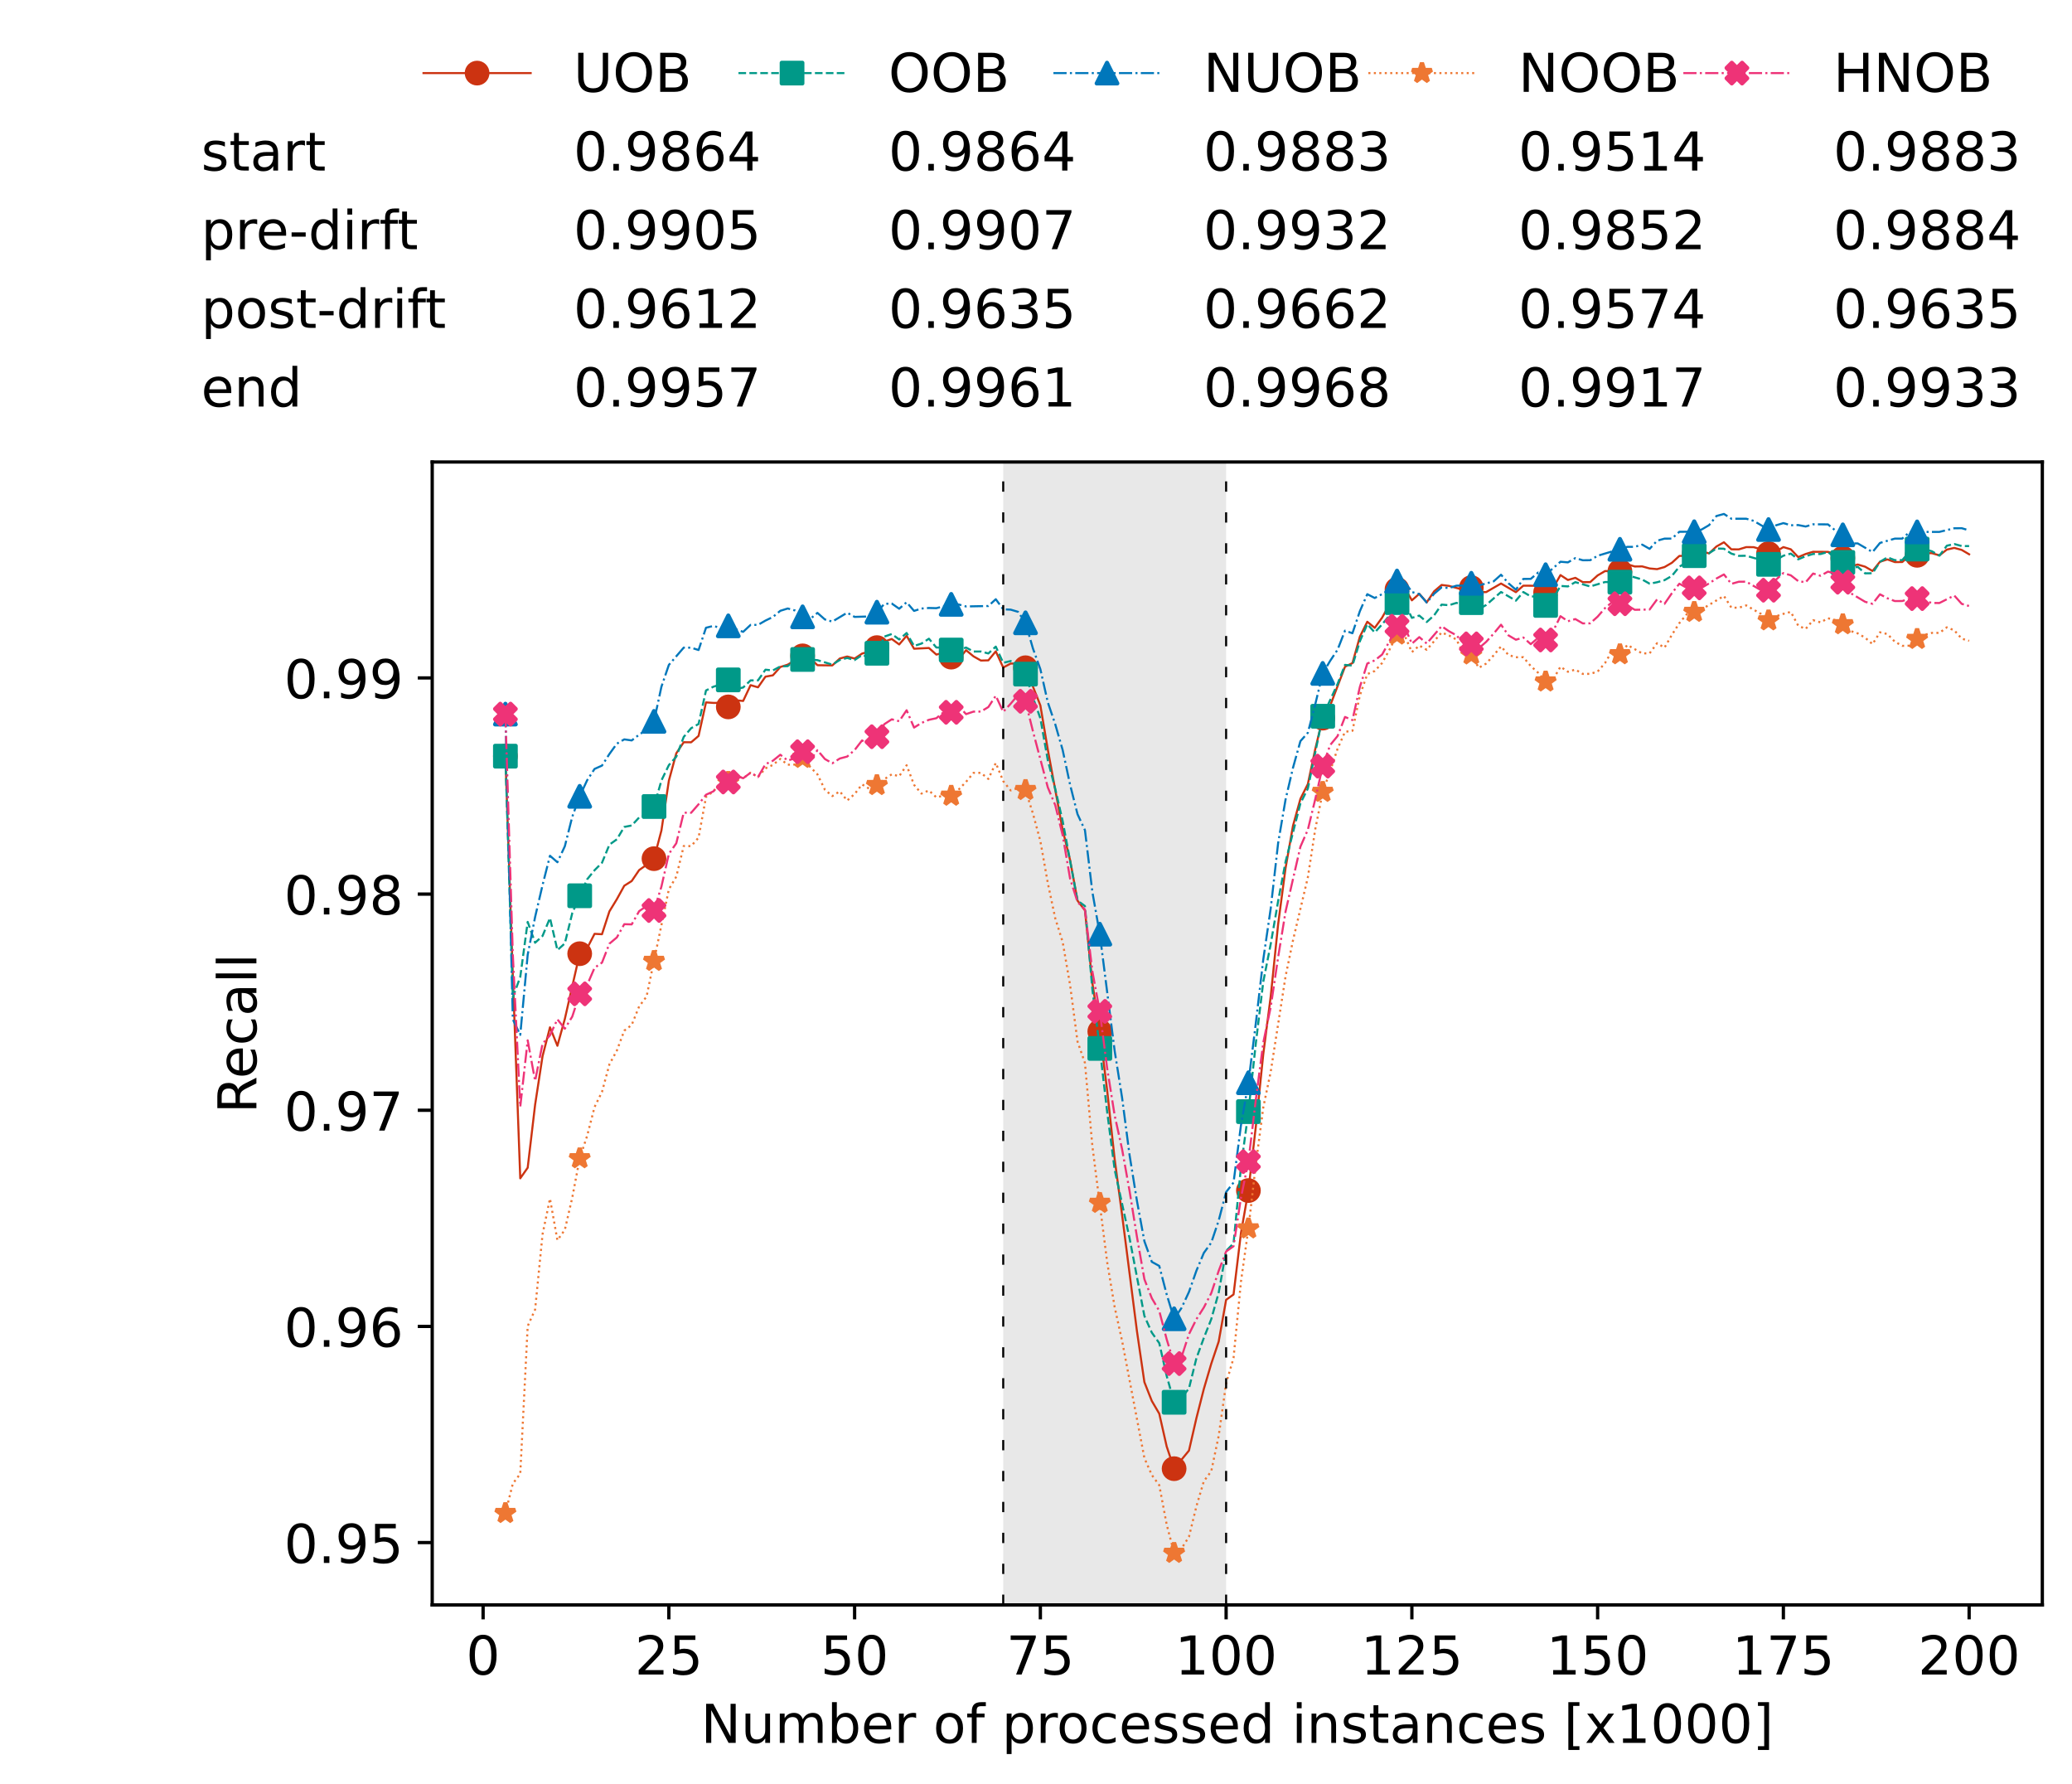 <?xml version="1.0" encoding="utf-8" standalone="no"?>
<!DOCTYPE svg PUBLIC "-//W3C//DTD SVG 1.1//EN"
  "http://www.w3.org/Graphics/SVG/1.1/DTD/svg11.dtd">
<!-- Created with matplotlib (https://matplotlib.org/) -->
<svg height="432.615pt" version="1.1" viewBox="0 0 502.65 432.615" width="502.65pt" xmlns="http://www.w3.org/2000/svg" xmlns:xlink="http://www.w3.org/1999/xlink">
 <defs>
  <style type="text/css">*{stroke-linecap:butt;stroke-linejoin:round;}</style>
 </defs>
 <g id="figure_1">
  <g id="patch_1">
   <path d="M 0 432.615 
L 502.65 432.615 
L 502.65 0 
L 0 0 
z
" style="fill:#ffffff;"/>
  </g>
  <g id="axes_1">
   <g id="patch_2">
    <path d="M 104.85 389.252 
L 495.45 389.252 
L 495.45 112.052 
L 104.85 112.052 
z
" style="fill:#ffffff;"/>
   </g>
   <g id="patch_3">
    <path clip-path="url(#p7f91553af7)" d="M 297.446 389.252 
L 297.446 112.052 
L 243.372 112.052 
L 243.372 389.252 
z
" style="fill:#d3d3d3;opacity:0.5;"/>
   </g>
   <g id="matplotlib.axis_1">
    <g id="xtick_1">
     <g id="line2d_1">
      <defs>
       <path d="M 0 0 
L 0 3.5 
" id="mc84c439f0f" style="stroke:#000000;stroke-width:0.8;"/>
      </defs>
      <g>
       <use style="stroke:#000000;stroke-width:0.8;" x="117.197" xlink:href="#mc84c439f0f" y="389.252"/>
      </g>
     </g>
     <g id="text_1">
      <!-- 0 -->
      <g transform="translate(113.061 406.13)scale(0.13 -0.13)">
       <defs>
        <path d="M 31.781 66.406 
Q 24.172 66.406 20.328 58.906 
Q 16.5 51.422 16.5 36.375 
Q 16.5 21.391 20.328 13.891 
Q 24.172 6.391 31.781 6.391 
Q 39.453 6.391 43.281 13.891 
Q 47.125 21.391 47.125 36.375 
Q 47.125 51.422 43.281 58.906 
Q 39.453 66.406 31.781 66.406 
z
M 31.781 74.219 
Q 44.047 74.219 50.516 64.516 
Q 56.984 54.828 56.984 36.375 
Q 56.984 17.969 50.516 8.266 
Q 44.047 -1.422 31.781 -1.422 
Q 19.531 -1.422 13.062 8.266 
Q 6.594 17.969 6.594 36.375 
Q 6.594 54.828 13.062 64.516 
Q 19.531 74.219 31.781 74.219 
z
" id="DejaVuSans-48"/>
       </defs>
       <use xlink:href="#DejaVuSans-48"/>
      </g>
     </g>
    </g>
    <g id="xtick_2">
     <g id="line2d_2">
      <g>
       <use style="stroke:#000000;stroke-width:0.8;" x="162.259" xlink:href="#mc84c439f0f" y="389.252"/>
      </g>
     </g>
     <g id="text_2">
      <!-- 25 -->
      <g transform="translate(153.988 406.13)scale(0.13 -0.13)">
       <defs>
        <path d="M 19.188 8.297 
L 53.609 8.297 
L 53.609 0 
L 7.328 0 
L 7.328 8.297 
Q 12.938 14.109 22.625 23.891 
Q 32.328 33.688 34.812 36.531 
Q 39.547 41.844 41.422 45.531 
Q 43.312 49.219 43.312 52.781 
Q 43.312 58.594 39.234 62.25 
Q 35.156 65.922 28.609 65.922 
Q 23.969 65.922 18.812 64.312 
Q 13.672 62.703 7.812 59.422 
L 7.812 69.391 
Q 13.766 71.781 18.938 73 
Q 24.125 74.219 28.422 74.219 
Q 39.75 74.219 46.484 68.547 
Q 53.219 62.891 53.219 53.422 
Q 53.219 48.922 51.531 44.891 
Q 49.859 40.875 45.406 35.406 
Q 44.188 33.984 37.641 27.219 
Q 31.109 20.453 19.188 8.297 
z
" id="DejaVuSans-50"/>
        <path d="M 10.797 72.906 
L 49.516 72.906 
L 49.516 64.594 
L 19.828 64.594 
L 19.828 46.734 
Q 21.969 47.469 24.109 47.828 
Q 26.266 48.188 28.422 48.188 
Q 40.625 48.188 47.75 41.5 
Q 54.891 34.812 54.891 23.391 
Q 54.891 11.625 47.562 5.094 
Q 40.234 -1.422 26.906 -1.422 
Q 22.312 -1.422 17.547 -0.641 
Q 12.797 0.141 7.719 1.703 
L 7.719 11.625 
Q 12.109 9.234 16.797 8.062 
Q 21.484 6.891 26.703 6.891 
Q 35.156 6.891 40.078 11.328 
Q 45.016 15.766 45.016 23.391 
Q 45.016 31 40.078 35.438 
Q 35.156 39.891 26.703 39.891 
Q 22.75 39.891 18.812 39.016 
Q 14.891 38.141 10.797 36.281 
z
" id="DejaVuSans-53"/>
       </defs>
       <use xlink:href="#DejaVuSans-50"/>
       <use x="63.623" xlink:href="#DejaVuSans-53"/>
      </g>
     </g>
    </g>
    <g id="xtick_3">
     <g id="line2d_3">
      <g>
       <use style="stroke:#000000;stroke-width:0.8;" x="207.322" xlink:href="#mc84c439f0f" y="389.252"/>
      </g>
     </g>
     <g id="text_3">
      <!-- 50 -->
      <g transform="translate(199.05 406.13)scale(0.13 -0.13)">
       <use xlink:href="#DejaVuSans-53"/>
       <use x="63.623" xlink:href="#DejaVuSans-48"/>
      </g>
     </g>
    </g>
    <g id="xtick_4">
     <g id="line2d_4">
      <g>
       <use style="stroke:#000000;stroke-width:0.8;" x="252.384" xlink:href="#mc84c439f0f" y="389.252"/>
      </g>
     </g>
     <g id="text_4">
      <!-- 75 -->
      <g transform="translate(244.113 406.13)scale(0.13 -0.13)">
       <defs>
        <path d="M 8.203 72.906 
L 55.078 72.906 
L 55.078 68.703 
L 28.609 0 
L 18.312 0 
L 43.219 64.594 
L 8.203 64.594 
z
" id="DejaVuSans-55"/>
       </defs>
       <use xlink:href="#DejaVuSans-55"/>
       <use x="63.623" xlink:href="#DejaVuSans-53"/>
      </g>
     </g>
    </g>
    <g id="xtick_5">
     <g id="line2d_5">
      <g>
       <use style="stroke:#000000;stroke-width:0.8;" x="297.446" xlink:href="#mc84c439f0f" y="389.252"/>
      </g>
     </g>
     <g id="text_5">
      <!-- 100 -->
      <g transform="translate(285.039 406.13)scale(0.13 -0.13)">
       <defs>
        <path d="M 12.406 8.297 
L 28.516 8.297 
L 28.516 63.922 
L 10.984 60.406 
L 10.984 69.391 
L 28.422 72.906 
L 38.281 72.906 
L 38.281 8.297 
L 54.391 8.297 
L 54.391 0 
L 12.406 0 
z
" id="DejaVuSans-49"/>
       </defs>
       <use xlink:href="#DejaVuSans-49"/>
       <use x="63.623" xlink:href="#DejaVuSans-48"/>
       <use x="127.246" xlink:href="#DejaVuSans-48"/>
      </g>
     </g>
    </g>
    <g id="xtick_6">
     <g id="line2d_6">
      <g>
       <use style="stroke:#000000;stroke-width:0.8;" x="342.509" xlink:href="#mc84c439f0f" y="389.252"/>
      </g>
     </g>
     <g id="text_6">
      <!-- 125 -->
      <g transform="translate(330.102 406.13)scale(0.13 -0.13)">
       <use xlink:href="#DejaVuSans-49"/>
       <use x="63.623" xlink:href="#DejaVuSans-50"/>
       <use x="127.246" xlink:href="#DejaVuSans-53"/>
      </g>
     </g>
    </g>
    <g id="xtick_7">
     <g id="line2d_7">
      <g>
       <use style="stroke:#000000;stroke-width:0.8;" x="387.571" xlink:href="#mc84c439f0f" y="389.252"/>
      </g>
     </g>
     <g id="text_7">
      <!-- 150 -->
      <g transform="translate(375.164 406.13)scale(0.13 -0.13)">
       <use xlink:href="#DejaVuSans-49"/>
       <use x="63.623" xlink:href="#DejaVuSans-53"/>
       <use x="127.246" xlink:href="#DejaVuSans-48"/>
      </g>
     </g>
    </g>
    <g id="xtick_8">
     <g id="line2d_8">
      <g>
       <use style="stroke:#000000;stroke-width:0.8;" x="432.633" xlink:href="#mc84c439f0f" y="389.252"/>
      </g>
     </g>
     <g id="text_8">
      <!-- 175 -->
      <g transform="translate(420.226 406.13)scale(0.13 -0.13)">
       <use xlink:href="#DejaVuSans-49"/>
       <use x="63.623" xlink:href="#DejaVuSans-55"/>
       <use x="127.246" xlink:href="#DejaVuSans-53"/>
      </g>
     </g>
    </g>
    <g id="xtick_9">
     <g id="line2d_9">
      <g>
       <use style="stroke:#000000;stroke-width:0.8;" x="477.695" xlink:href="#mc84c439f0f" y="389.252"/>
      </g>
     </g>
     <g id="text_9">
      <!-- 200 -->
      <g transform="translate(465.289 406.13)scale(0.13 -0.13)">
       <use xlink:href="#DejaVuSans-50"/>
       <use x="63.623" xlink:href="#DejaVuSans-48"/>
       <use x="127.246" xlink:href="#DejaVuSans-48"/>
      </g>
     </g>
    </g>
    <g id="text_10">
     <!-- Number of processed instances [x1000] -->
     <g transform="translate(170.025 422.711)scale(0.13 -0.13)">
      <defs>
       <path d="M 9.812 72.906 
L 23.094 72.906 
L 55.422 11.922 
L 55.422 72.906 
L 64.984 72.906 
L 64.984 0 
L 51.703 0 
L 19.391 60.984 
L 19.391 0 
L 9.812 0 
z
" id="DejaVuSans-78"/>
       <path d="M 8.5 21.578 
L 8.5 54.688 
L 17.484 54.688 
L 17.484 21.922 
Q 17.484 14.156 20.5 10.266 
Q 23.531 6.391 29.594 6.391 
Q 36.859 6.391 41.078 11.031 
Q 45.312 15.672 45.312 23.688 
L 45.312 54.688 
L 54.297 54.688 
L 54.297 0 
L 45.312 0 
L 45.312 8.406 
Q 42.047 3.422 37.719 1 
Q 33.406 -1.422 27.688 -1.422 
Q 18.266 -1.422 13.375 4.438 
Q 8.5 10.297 8.5 21.578 
z
M 31.109 56 
z
" id="DejaVuSans-117"/>
       <path d="M 52 44.188 
Q 55.375 50.25 60.062 53.125 
Q 64.75 56 71.094 56 
Q 79.641 56 84.281 50.016 
Q 88.922 44.047 88.922 33.016 
L 88.922 0 
L 79.891 0 
L 79.891 32.719 
Q 79.891 40.578 77.094 44.375 
Q 74.312 48.188 68.609 48.188 
Q 61.625 48.188 57.562 43.547 
Q 53.516 38.922 53.516 30.906 
L 53.516 0 
L 44.484 0 
L 44.484 32.719 
Q 44.484 40.625 41.703 44.406 
Q 38.922 48.188 33.109 48.188 
Q 26.219 48.188 22.156 43.531 
Q 18.109 38.875 18.109 30.906 
L 18.109 0 
L 9.078 0 
L 9.078 54.688 
L 18.109 54.688 
L 18.109 46.188 
Q 21.188 51.219 25.484 53.609 
Q 29.781 56 35.688 56 
Q 41.656 56 45.828 52.969 
Q 50 49.953 52 44.188 
z
" id="DejaVuSans-109"/>
       <path d="M 48.688 27.297 
Q 48.688 37.203 44.609 42.844 
Q 40.531 48.484 33.406 48.484 
Q 26.266 48.484 22.188 42.844 
Q 18.109 37.203 18.109 27.297 
Q 18.109 17.391 22.188 11.75 
Q 26.266 6.109 33.406 6.109 
Q 40.531 6.109 44.609 11.75 
Q 48.688 17.391 48.688 27.297 
z
M 18.109 46.391 
Q 20.953 51.266 25.266 53.625 
Q 29.594 56 35.594 56 
Q 45.562 56 51.781 48.094 
Q 58.016 40.188 58.016 27.297 
Q 58.016 14.406 51.781 6.484 
Q 45.562 -1.422 35.594 -1.422 
Q 29.594 -1.422 25.266 0.953 
Q 20.953 3.328 18.109 8.203 
L 18.109 0 
L 9.078 0 
L 9.078 75.984 
L 18.109 75.984 
z
" id="DejaVuSans-98"/>
       <path d="M 56.203 29.594 
L 56.203 25.203 
L 14.891 25.203 
Q 15.484 15.922 20.484 11.062 
Q 25.484 6.203 34.422 6.203 
Q 39.594 6.203 44.453 7.469 
Q 49.312 8.734 54.109 11.281 
L 54.109 2.781 
Q 49.266 0.734 44.188 -0.344 
Q 39.109 -1.422 33.891 -1.422 
Q 20.797 -1.422 13.156 6.188 
Q 5.516 13.812 5.516 26.812 
Q 5.516 40.234 12.766 48.109 
Q 20.016 56 32.328 56 
Q 43.359 56 49.781 48.891 
Q 56.203 41.797 56.203 29.594 
z
M 47.219 32.234 
Q 47.125 39.594 43.094 43.984 
Q 39.062 48.391 32.422 48.391 
Q 24.906 48.391 20.391 44.141 
Q 15.875 39.891 15.188 32.172 
z
" id="DejaVuSans-101"/>
       <path d="M 41.109 46.297 
Q 39.594 47.172 37.812 47.578 
Q 36.031 48 33.891 48 
Q 26.266 48 22.188 43.047 
Q 18.109 38.094 18.109 28.812 
L 18.109 0 
L 9.078 0 
L 9.078 54.688 
L 18.109 54.688 
L 18.109 46.188 
Q 20.953 51.172 25.484 53.578 
Q 30.031 56 36.531 56 
Q 37.453 56 38.578 55.875 
Q 39.703 55.766 41.062 55.516 
z
" id="DejaVuSans-114"/>
       <path id="DejaVuSans-32"/>
       <path d="M 30.609 48.391 
Q 23.391 48.391 19.188 42.75 
Q 14.984 37.109 14.984 27.297 
Q 14.984 17.484 19.156 11.844 
Q 23.344 6.203 30.609 6.203 
Q 37.797 6.203 41.984 11.859 
Q 46.188 17.531 46.188 27.297 
Q 46.188 37.016 41.984 42.703 
Q 37.797 48.391 30.609 48.391 
z
M 30.609 56 
Q 42.328 56 49.016 48.375 
Q 55.719 40.766 55.719 27.297 
Q 55.719 13.875 49.016 6.219 
Q 42.328 -1.422 30.609 -1.422 
Q 18.844 -1.422 12.172 6.219 
Q 5.516 13.875 5.516 27.297 
Q 5.516 40.766 12.172 48.375 
Q 18.844 56 30.609 56 
z
" id="DejaVuSans-111"/>
       <path d="M 37.109 75.984 
L 37.109 68.5 
L 28.516 68.5 
Q 23.688 68.5 21.797 66.547 
Q 19.922 64.594 19.922 59.516 
L 19.922 54.688 
L 34.719 54.688 
L 34.719 47.703 
L 19.922 47.703 
L 19.922 0 
L 10.891 0 
L 10.891 47.703 
L 2.297 47.703 
L 2.297 54.688 
L 10.891 54.688 
L 10.891 58.5 
Q 10.891 67.625 15.141 71.797 
Q 19.391 75.984 28.609 75.984 
z
" id="DejaVuSans-102"/>
       <path d="M 18.109 8.203 
L 18.109 -20.797 
L 9.078 -20.797 
L 9.078 54.688 
L 18.109 54.688 
L 18.109 46.391 
Q 20.953 51.266 25.266 53.625 
Q 29.594 56 35.594 56 
Q 45.562 56 51.781 48.094 
Q 58.016 40.188 58.016 27.297 
Q 58.016 14.406 51.781 6.484 
Q 45.562 -1.422 35.594 -1.422 
Q 29.594 -1.422 25.266 0.953 
Q 20.953 3.328 18.109 8.203 
z
M 48.688 27.297 
Q 48.688 37.203 44.609 42.844 
Q 40.531 48.484 33.406 48.484 
Q 26.266 48.484 22.188 42.844 
Q 18.109 37.203 18.109 27.297 
Q 18.109 17.391 22.188 11.75 
Q 26.266 6.109 33.406 6.109 
Q 40.531 6.109 44.609 11.75 
Q 48.688 17.391 48.688 27.297 
z
" id="DejaVuSans-112"/>
       <path d="M 48.781 52.594 
L 48.781 44.188 
Q 44.969 46.297 41.141 47.344 
Q 37.312 48.391 33.406 48.391 
Q 24.656 48.391 19.812 42.844 
Q 14.984 37.312 14.984 27.297 
Q 14.984 17.281 19.812 11.734 
Q 24.656 6.203 33.406 6.203 
Q 37.312 6.203 41.141 7.25 
Q 44.969 8.297 48.781 10.406 
L 48.781 2.094 
Q 45.016 0.344 40.984 -0.531 
Q 36.969 -1.422 32.422 -1.422 
Q 20.062 -1.422 12.781 6.344 
Q 5.516 14.109 5.516 27.297 
Q 5.516 40.672 12.859 48.328 
Q 20.219 56 33.016 56 
Q 37.156 56 41.109 55.141 
Q 45.062 54.297 48.781 52.594 
z
" id="DejaVuSans-99"/>
       <path d="M 44.281 53.078 
L 44.281 44.578 
Q 40.484 46.531 36.375 47.5 
Q 32.281 48.484 27.875 48.484 
Q 21.188 48.484 17.844 46.438 
Q 14.5 44.391 14.5 40.281 
Q 14.5 37.156 16.891 35.375 
Q 19.281 33.594 26.516 31.984 
L 29.594 31.297 
Q 39.156 29.25 43.188 25.516 
Q 47.219 21.781 47.219 15.094 
Q 47.219 7.469 41.188 3.016 
Q 35.156 -1.422 24.609 -1.422 
Q 20.219 -1.422 15.453 -0.562 
Q 10.688 0.297 5.422 2 
L 5.422 11.281 
Q 10.406 8.688 15.234 7.391 
Q 20.062 6.109 24.812 6.109 
Q 31.156 6.109 34.562 8.281 
Q 37.984 10.453 37.984 14.406 
Q 37.984 18.062 35.516 20.016 
Q 33.062 21.969 24.703 23.781 
L 21.578 24.516 
Q 13.234 26.266 9.516 29.906 
Q 5.812 33.547 5.812 39.891 
Q 5.812 47.609 11.281 51.797 
Q 16.75 56 26.812 56 
Q 31.781 56 36.172 55.266 
Q 40.578 54.547 44.281 53.078 
z
" id="DejaVuSans-115"/>
       <path d="M 45.406 46.391 
L 45.406 75.984 
L 54.391 75.984 
L 54.391 0 
L 45.406 0 
L 45.406 8.203 
Q 42.578 3.328 38.25 0.953 
Q 33.938 -1.422 27.875 -1.422 
Q 17.969 -1.422 11.734 6.484 
Q 5.516 14.406 5.516 27.297 
Q 5.516 40.188 11.734 48.094 
Q 17.969 56 27.875 56 
Q 33.938 56 38.25 53.625 
Q 42.578 51.266 45.406 46.391 
z
M 14.797 27.297 
Q 14.797 17.391 18.875 11.75 
Q 22.953 6.109 30.078 6.109 
Q 37.203 6.109 41.297 11.75 
Q 45.406 17.391 45.406 27.297 
Q 45.406 37.203 41.297 42.844 
Q 37.203 48.484 30.078 48.484 
Q 22.953 48.484 18.875 42.844 
Q 14.797 37.203 14.797 27.297 
z
" id="DejaVuSans-100"/>
       <path d="M 9.422 54.688 
L 18.406 54.688 
L 18.406 0 
L 9.422 0 
z
M 9.422 75.984 
L 18.406 75.984 
L 18.406 64.594 
L 9.422 64.594 
z
" id="DejaVuSans-105"/>
       <path d="M 54.891 33.016 
L 54.891 0 
L 45.906 0 
L 45.906 32.719 
Q 45.906 40.484 42.875 44.328 
Q 39.844 48.188 33.797 48.188 
Q 26.516 48.188 22.312 43.547 
Q 18.109 38.922 18.109 30.906 
L 18.109 0 
L 9.078 0 
L 9.078 54.688 
L 18.109 54.688 
L 18.109 46.188 
Q 21.344 51.125 25.703 53.562 
Q 30.078 56 35.797 56 
Q 45.219 56 50.047 50.172 
Q 54.891 44.344 54.891 33.016 
z
" id="DejaVuSans-110"/>
       <path d="M 18.312 70.219 
L 18.312 54.688 
L 36.812 54.688 
L 36.812 47.703 
L 18.312 47.703 
L 18.312 18.016 
Q 18.312 11.328 20.141 9.422 
Q 21.969 7.516 27.594 7.516 
L 36.812 7.516 
L 36.812 0 
L 27.594 0 
Q 17.188 0 13.234 3.875 
Q 9.281 7.766 9.281 18.016 
L 9.281 47.703 
L 2.688 47.703 
L 2.688 54.688 
L 9.281 54.688 
L 9.281 70.219 
z
" id="DejaVuSans-116"/>
       <path d="M 34.281 27.484 
Q 23.391 27.484 19.188 25 
Q 14.984 22.516 14.984 16.5 
Q 14.984 11.719 18.141 8.906 
Q 21.297 6.109 26.703 6.109 
Q 34.188 6.109 38.703 11.406 
Q 43.219 16.703 43.219 25.484 
L 43.219 27.484 
z
M 52.203 31.203 
L 52.203 0 
L 43.219 0 
L 43.219 8.297 
Q 40.141 3.328 35.547 0.953 
Q 30.953 -1.422 24.312 -1.422 
Q 15.922 -1.422 10.953 3.297 
Q 6 8.016 6 15.922 
Q 6 25.141 12.172 29.828 
Q 18.359 34.516 30.609 34.516 
L 43.219 34.516 
L 43.219 35.406 
Q 43.219 41.609 39.141 45 
Q 35.062 48.391 27.688 48.391 
Q 23 48.391 18.547 47.266 
Q 14.109 46.141 10.016 43.891 
L 10.016 52.203 
Q 14.938 54.109 19.578 55.047 
Q 24.219 56 28.609 56 
Q 40.484 56 46.344 49.844 
Q 52.203 43.703 52.203 31.203 
z
" id="DejaVuSans-97"/>
       <path d="M 8.594 75.984 
L 29.297 75.984 
L 29.297 69 
L 17.578 69 
L 17.578 -6.203 
L 29.297 -6.203 
L 29.297 -13.188 
L 8.594 -13.188 
z
" id="DejaVuSans-91"/>
       <path d="M 54.891 54.688 
L 35.109 28.078 
L 55.906 0 
L 45.312 0 
L 29.391 21.484 
L 13.484 0 
L 2.875 0 
L 24.125 28.609 
L 4.688 54.688 
L 15.281 54.688 
L 29.781 35.203 
L 44.281 54.688 
z
" id="DejaVuSans-120"/>
       <path d="M 30.422 75.984 
L 30.422 -13.188 
L 9.719 -13.188 
L 9.719 -6.203 
L 21.391 -6.203 
L 21.391 69 
L 9.719 69 
L 9.719 75.984 
z
" id="DejaVuSans-93"/>
      </defs>
      <use xlink:href="#DejaVuSans-78"/>
      <use x="74.805" xlink:href="#DejaVuSans-117"/>
      <use x="138.184" xlink:href="#DejaVuSans-109"/>
      <use x="235.596" xlink:href="#DejaVuSans-98"/>
      <use x="299.072" xlink:href="#DejaVuSans-101"/>
      <use x="360.596" xlink:href="#DejaVuSans-114"/>
      <use x="401.709" xlink:href="#DejaVuSans-32"/>
      <use x="433.496" xlink:href="#DejaVuSans-111"/>
      <use x="494.678" xlink:href="#DejaVuSans-102"/>
      <use x="529.883" xlink:href="#DejaVuSans-32"/>
      <use x="561.67" xlink:href="#DejaVuSans-112"/>
      <use x="625.146" xlink:href="#DejaVuSans-114"/>
      <use x="664.01" xlink:href="#DejaVuSans-111"/>
      <use x="725.191" xlink:href="#DejaVuSans-99"/>
      <use x="780.172" xlink:href="#DejaVuSans-101"/>
      <use x="841.695" xlink:href="#DejaVuSans-115"/>
      <use x="893.795" xlink:href="#DejaVuSans-115"/>
      <use x="945.895" xlink:href="#DejaVuSans-101"/>
      <use x="1007.418" xlink:href="#DejaVuSans-100"/>
      <use x="1070.895" xlink:href="#DejaVuSans-32"/>
      <use x="1102.682" xlink:href="#DejaVuSans-105"/>
      <use x="1130.465" xlink:href="#DejaVuSans-110"/>
      <use x="1193.844" xlink:href="#DejaVuSans-115"/>
      <use x="1245.943" xlink:href="#DejaVuSans-116"/>
      <use x="1285.152" xlink:href="#DejaVuSans-97"/>
      <use x="1346.432" xlink:href="#DejaVuSans-110"/>
      <use x="1409.811" xlink:href="#DejaVuSans-99"/>
      <use x="1464.791" xlink:href="#DejaVuSans-101"/>
      <use x="1526.314" xlink:href="#DejaVuSans-115"/>
      <use x="1578.414" xlink:href="#DejaVuSans-32"/>
      <use x="1610.201" xlink:href="#DejaVuSans-91"/>
      <use x="1649.215" xlink:href="#DejaVuSans-120"/>
      <use x="1708.395" xlink:href="#DejaVuSans-49"/>
      <use x="1772.018" xlink:href="#DejaVuSans-48"/>
      <use x="1835.641" xlink:href="#DejaVuSans-48"/>
      <use x="1899.264" xlink:href="#DejaVuSans-48"/>
      <use x="1962.887" xlink:href="#DejaVuSans-93"/>
     </g>
    </g>
   </g>
   <g id="matplotlib.axis_2">
    <g id="ytick_1">
     <g id="line2d_10">
      <defs>
       <path d="M 0 0 
L -3.5 0 
" id="m60cf52e527" style="stroke:#000000;stroke-width:0.8;"/>
      </defs>
      <g>
       <use style="stroke:#000000;stroke-width:0.8;" x="104.85" xlink:href="#m60cf52e527" y="374.128"/>
      </g>
     </g>
     <g id="text_11">
      <!-- 0.95 -->
      <g transform="translate(68.905 379.067)scale(0.13 -0.13)">
       <defs>
        <path d="M 10.688 12.406 
L 21 12.406 
L 21 0 
L 10.688 0 
z
" id="DejaVuSans-46"/>
        <path d="M 10.984 1.516 
L 10.984 10.5 
Q 14.703 8.734 18.5 7.812 
Q 22.312 6.891 25.984 6.891 
Q 35.75 6.891 40.891 13.453 
Q 46.047 20.016 46.781 33.406 
Q 43.953 29.203 39.594 26.953 
Q 35.25 24.703 29.984 24.703 
Q 19.047 24.703 12.672 31.312 
Q 6.297 37.938 6.297 49.422 
Q 6.297 60.641 12.938 67.422 
Q 19.578 74.219 30.609 74.219 
Q 43.266 74.219 49.922 64.516 
Q 56.594 54.828 56.594 36.375 
Q 56.594 19.141 48.406 8.859 
Q 40.234 -1.422 26.422 -1.422 
Q 22.703 -1.422 18.891 -0.688 
Q 15.094 0.047 10.984 1.516 
z
M 30.609 32.422 
Q 37.25 32.422 41.125 36.953 
Q 45.016 41.5 45.016 49.422 
Q 45.016 57.281 41.125 61.844 
Q 37.25 66.406 30.609 66.406 
Q 23.969 66.406 20.094 61.844 
Q 16.219 57.281 16.219 49.422 
Q 16.219 41.5 20.094 36.953 
Q 23.969 32.422 30.609 32.422 
z
" id="DejaVuSans-57"/>
       </defs>
       <use xlink:href="#DejaVuSans-48"/>
       <use x="63.623" xlink:href="#DejaVuSans-46"/>
       <use x="95.41" xlink:href="#DejaVuSans-57"/>
       <use x="159.033" xlink:href="#DejaVuSans-53"/>
      </g>
     </g>
    </g>
    <g id="ytick_2">
     <g id="line2d_11">
      <g>
       <use style="stroke:#000000;stroke-width:0.8;" x="104.85" xlink:href="#m60cf52e527" y="321.701"/>
      </g>
     </g>
     <g id="text_12">
      <!-- 0.96 -->
      <g transform="translate(68.905 326.64)scale(0.13 -0.13)">
       <defs>
        <path d="M 33.016 40.375 
Q 26.375 40.375 22.484 35.828 
Q 18.609 31.297 18.609 23.391 
Q 18.609 15.531 22.484 10.953 
Q 26.375 6.391 33.016 6.391 
Q 39.656 6.391 43.531 10.953 
Q 47.406 15.531 47.406 23.391 
Q 47.406 31.297 43.531 35.828 
Q 39.656 40.375 33.016 40.375 
z
M 52.594 71.297 
L 52.594 62.312 
Q 48.875 64.062 45.094 64.984 
Q 41.312 65.922 37.594 65.922 
Q 27.828 65.922 22.672 59.328 
Q 17.531 52.734 16.797 39.406 
Q 19.672 43.656 24.016 45.922 
Q 28.375 48.188 33.594 48.188 
Q 44.578 48.188 50.953 41.516 
Q 57.328 34.859 57.328 23.391 
Q 57.328 12.156 50.688 5.359 
Q 44.047 -1.422 33.016 -1.422 
Q 20.359 -1.422 13.672 8.266 
Q 6.984 17.969 6.984 36.375 
Q 6.984 53.656 15.188 63.938 
Q 23.391 74.219 37.203 74.219 
Q 40.922 74.219 44.703 73.484 
Q 48.484 72.75 52.594 71.297 
z
" id="DejaVuSans-54"/>
       </defs>
       <use xlink:href="#DejaVuSans-48"/>
       <use x="63.623" xlink:href="#DejaVuSans-46"/>
       <use x="95.41" xlink:href="#DejaVuSans-57"/>
       <use x="159.033" xlink:href="#DejaVuSans-54"/>
      </g>
     </g>
    </g>
    <g id="ytick_3">
     <g id="line2d_12">
      <g>
       <use style="stroke:#000000;stroke-width:0.8;" x="104.85" xlink:href="#m60cf52e527" y="269.273"/>
      </g>
     </g>
     <g id="text_13">
      <!-- 0.97 -->
      <g transform="translate(68.905 274.212)scale(0.13 -0.13)">
       <use xlink:href="#DejaVuSans-48"/>
       <use x="63.623" xlink:href="#DejaVuSans-46"/>
       <use x="95.41" xlink:href="#DejaVuSans-57"/>
       <use x="159.033" xlink:href="#DejaVuSans-55"/>
      </g>
     </g>
    </g>
    <g id="ytick_4">
     <g id="line2d_13">
      <g>
       <use style="stroke:#000000;stroke-width:0.8;" x="104.85" xlink:href="#m60cf52e527" y="216.846"/>
      </g>
     </g>
     <g id="text_14">
      <!-- 0.98 -->
      <g transform="translate(68.905 221.785)scale(0.13 -0.13)">
       <defs>
        <path d="M 31.781 34.625 
Q 24.75 34.625 20.719 30.859 
Q 16.703 27.094 16.703 20.516 
Q 16.703 13.922 20.719 10.156 
Q 24.75 6.391 31.781 6.391 
Q 38.812 6.391 42.859 10.172 
Q 46.922 13.969 46.922 20.516 
Q 46.922 27.094 42.891 30.859 
Q 38.875 34.625 31.781 34.625 
z
M 21.922 38.812 
Q 15.578 40.375 12.031 44.719 
Q 8.5 49.078 8.5 55.328 
Q 8.5 64.062 14.719 69.141 
Q 20.953 74.219 31.781 74.219 
Q 42.672 74.219 48.875 69.141 
Q 55.078 64.062 55.078 55.328 
Q 55.078 49.078 51.531 44.719 
Q 48 40.375 41.703 38.812 
Q 48.828 37.156 52.797 32.312 
Q 56.781 27.484 56.781 20.516 
Q 56.781 9.906 50.312 4.234 
Q 43.844 -1.422 31.781 -1.422 
Q 19.734 -1.422 13.25 4.234 
Q 6.781 9.906 6.781 20.516 
Q 6.781 27.484 10.781 32.312 
Q 14.797 37.156 21.922 38.812 
z
M 18.312 54.391 
Q 18.312 48.734 21.844 45.562 
Q 25.391 42.391 31.781 42.391 
Q 38.141 42.391 41.719 45.562 
Q 45.312 48.734 45.312 54.391 
Q 45.312 60.062 41.719 63.234 
Q 38.141 66.406 31.781 66.406 
Q 25.391 66.406 21.844 63.234 
Q 18.312 60.062 18.312 54.391 
z
" id="DejaVuSans-56"/>
       </defs>
       <use xlink:href="#DejaVuSans-48"/>
       <use x="63.623" xlink:href="#DejaVuSans-46"/>
       <use x="95.41" xlink:href="#DejaVuSans-57"/>
       <use x="159.033" xlink:href="#DejaVuSans-56"/>
      </g>
     </g>
    </g>
    <g id="ytick_5">
     <g id="line2d_14">
      <g>
       <use style="stroke:#000000;stroke-width:0.8;" x="104.85" xlink:href="#m60cf52e527" y="164.419"/>
      </g>
     </g>
     <g id="text_15">
      <!-- 0.99 -->
      <g transform="translate(68.905 169.358)scale(0.13 -0.13)">
       <use xlink:href="#DejaVuSans-48"/>
       <use x="63.623" xlink:href="#DejaVuSans-46"/>
       <use x="95.41" xlink:href="#DejaVuSans-57"/>
       <use x="159.033" xlink:href="#DejaVuSans-57"/>
      </g>
     </g>
    </g>
    <g id="text_16">
     <!-- Recall -->
     <g transform="translate(62.201 270.044)rotate(-90)scale(0.13 -0.13)">
      <defs>
       <path d="M 44.391 34.188 
Q 47.562 33.109 50.562 29.594 
Q 53.562 26.078 56.594 19.922 
L 66.609 0 
L 56 0 
L 46.688 18.703 
Q 43.062 26.031 39.672 28.422 
Q 36.281 30.812 30.422 30.812 
L 19.672 30.812 
L 19.672 0 
L 9.812 0 
L 9.812 72.906 
L 32.078 72.906 
Q 44.578 72.906 50.734 67.672 
Q 56.891 62.453 56.891 51.906 
Q 56.891 45.016 53.688 40.469 
Q 50.484 35.938 44.391 34.188 
z
M 19.672 64.797 
L 19.672 38.922 
L 32.078 38.922 
Q 39.203 38.922 42.844 42.219 
Q 46.484 45.516 46.484 51.906 
Q 46.484 58.297 42.844 61.547 
Q 39.203 64.797 32.078 64.797 
z
" id="DejaVuSans-82"/>
       <path d="M 9.422 75.984 
L 18.406 75.984 
L 18.406 0 
L 9.422 0 
z
" id="DejaVuSans-108"/>
      </defs>
      <use xlink:href="#DejaVuSans-82"/>
      <use x="64.982" xlink:href="#DejaVuSans-101"/>
      <use x="126.506" xlink:href="#DejaVuSans-99"/>
      <use x="181.486" xlink:href="#DejaVuSans-97"/>
      <use x="242.766" xlink:href="#DejaVuSans-108"/>
      <use x="270.549" xlink:href="#DejaVuSans-108"/>
     </g>
    </g>
   </g>
   <g id="line2d_15"/>
   <g id="line2d_16"/>
   <g id="line2d_17"/>
   <g id="line2d_18"/>
   <g id="line2d_19"/>
   <g id="line2d_20">
    <path clip-path="url(#p7f91553af7)" d="M 122.605 183.391 
L 124.407 236.64 
L 126.21 285.783 
L 128.012 283.214 
L 129.815 267.919 
L 131.617 256.168 
L 133.419 249.162 
L 135.222 253.635 
L 137.024 247.125 
L 140.629 231.305 
L 142.432 229.985 
L 144.234 226.487 
L 146.037 226.581 
L 147.839 221.039 
L 149.642 218.086 
L 151.444 214.822 
L 153.247 213.678 
L 155.049 211.026 
L 156.852 209.751 
L 158.654 208.254 
L 160.457 201.419 
L 162.259 189.348 
L 164.062 182.699 
L 165.864 180.014 
L 167.667 180.031 
L 169.469 178.484 
L 171.272 170.353 
L 173.074 170.48 
L 174.877 170.463 
L 176.679 171.449 
L 178.482 169.846 
L 180.284 170.003 
L 182.087 166.172 
L 183.889 166.697 
L 185.692 164.112 
L 187.494 163.789 
L 189.297 161.774 
L 191.099 161.199 
L 194.704 159.071 
L 196.507 159.616 
L 198.309 161.34 
L 201.914 161.387 
L 203.717 159.72 
L 205.519 159.224 
L 207.322 159.724 
L 209.124 158.522 
L 210.927 157.985 
L 212.729 157.069 
L 214.532 155.613 
L 216.334 154.975 
L 218.137 156.299 
L 219.939 154.202 
L 221.742 157.337 
L 225.347 157.158 
L 227.149 158.76 
L 228.952 158.291 
L 230.754 159.375 
L 232.557 159.934 
L 234.359 157.693 
L 236.162 159.187 
L 237.964 160.205 
L 239.767 160.158 
L 241.569 157.971 
L 243.372 161.901 
L 245.174 160.937 
L 246.976 160.933 
L 248.779 161.95 
L 252.384 171.084 
L 254.186 181.795 
L 257.791 201.275 
L 259.594 208.607 
L 261.396 218.437 
L 263.199 220.804 
L 265.001 238.402 
L 266.804 250.17 
L 268.606 264.623 
L 270.409 281.154 
L 272.211 294.678 
L 275.816 322.862 
L 277.619 335.211 
L 279.421 339.778 
L 281.224 342.855 
L 283.026 350.813 
L 284.829 356.203 
L 288.434 351.816 
L 290.236 343.964 
L 292.039 336.871 
L 293.841 330.75 
L 295.644 325.385 
L 297.446 315.247 
L 299.249 313.952 
L 301.051 299.032 
L 302.854 288.752 
L 304.656 273.21 
L 306.459 255.663 
L 308.261 241.7 
L 310.064 224.152 
L 311.866 210.538 
L 313.669 200.269 
L 315.471 193.746 
L 317.274 190.16 
L 319.076 181.646 
L 320.879 174.171 
L 322.681 171.157 
L 326.286 161.694 
L 328.089 160.831 
L 329.891 154.422 
L 331.694 150.798 
L 333.496 152.276 
L 335.299 149.784 
L 337.101 146.536 
L 338.904 142.938 
L 340.706 142.461 
L 342.509 145.6 
L 344.311 144.013 
L 346.114 146.085 
L 347.916 143.41 
L 349.719 141.87 
L 351.521 142.103 
L 355.126 143.07 
L 356.928 142.518 
L 358.731 143.583 
L 360.533 143.601 
L 364.138 141.521 
L 367.743 143.62 
L 369.546 142.044 
L 373.151 142.07 
L 374.953 143.675 
L 376.756 142.617 
L 378.558 139.477 
L 380.361 140.665 
L 382.163 140.141 
L 383.966 141.189 
L 385.768 141.181 
L 387.571 139.559 
L 389.373 138.503 
L 392.978 138.526 
L 394.781 136.858 
L 396.583 137.393 
L 398.386 137.372 
L 400.188 137.871 
L 401.991 138.037 
L 403.793 137.533 
L 405.596 136.486 
L 407.398 134.833 
L 409.201 134.786 
L 412.806 133.719 
L 414.608 134.22 
L 416.411 132.527 
L 418.213 131.521 
L 420.016 133.232 
L 421.818 133.242 
L 423.621 132.695 
L 425.423 132.705 
L 427.226 133.22 
L 429.028 134.273 
L 430.831 133.768 
L 432.633 132.69 
L 434.436 133.225 
L 436.238 135.123 
L 438.041 134.361 
L 439.843 133.826 
L 443.448 133.848 
L 445.251 134.307 
L 447.053 135.343 
L 448.856 137.415 
L 450.658 136.914 
L 452.461 137.442 
L 454.263 138.483 
L 456.066 136.24 
L 457.868 135.679 
L 459.671 136.322 
L 461.473 136.313 
L 463.276 134.707 
L 465.078 134.682 
L 466.881 134.168 
L 468.683 134.168 
L 470.485 134.698 
L 472.288 133.293 
L 474.09 132.883 
L 475.893 133.375 
L 477.695 134.434 
L 477.695 134.434 
" style="fill:none;stroke:#cc3311;stroke-linecap:square;stroke-width:0.5;"/>
    <defs>
     <path d="M 0 2.5 
C 0.663 2.5 1.299 2.237 1.768 1.768 
C 2.237 1.299 2.5 0.663 2.5 0 
C 2.5 -0.663 2.237 -1.299 1.768 -1.768 
C 1.299 -2.237 0.663 -2.5 0 -2.5 
C -0.663 -2.5 -1.299 -2.237 -1.768 -1.768 
C -2.237 -1.299 -2.5 -0.663 -2.5 0 
C -2.5 0.663 -2.237 1.299 -1.768 1.768 
C -1.299 2.237 -0.663 2.5 0 2.5 
z
" id="mb228ef8ae9" style="stroke:#cc3311;"/>
    </defs>
    <g clip-path="url(#p7f91553af7)">
     <use style="fill:#cc3311;stroke:#cc3311;" x="122.605" xlink:href="#mb228ef8ae9" y="183.391"/>
     <use style="fill:#cc3311;stroke:#cc3311;" x="140.629" xlink:href="#mb228ef8ae9" y="231.305"/>
     <use style="fill:#cc3311;stroke:#cc3311;" x="158.654" xlink:href="#mb228ef8ae9" y="208.254"/>
     <use style="fill:#cc3311;stroke:#cc3311;" x="176.679" xlink:href="#mb228ef8ae9" y="171.449"/>
     <use style="fill:#cc3311;stroke:#cc3311;" x="194.704" xlink:href="#mb228ef8ae9" y="159.071"/>
     <use style="fill:#cc3311;stroke:#cc3311;" x="212.729" xlink:href="#mb228ef8ae9" y="157.069"/>
     <use style="fill:#cc3311;stroke:#cc3311;" x="230.754" xlink:href="#mb228ef8ae9" y="159.375"/>
     <use style="fill:#cc3311;stroke:#cc3311;" x="248.779" xlink:href="#mb228ef8ae9" y="161.95"/>
     <use style="fill:#cc3311;stroke:#cc3311;" x="266.804" xlink:href="#mb228ef8ae9" y="250.17"/>
     <use style="fill:#cc3311;stroke:#cc3311;" x="284.829" xlink:href="#mb228ef8ae9" y="356.203"/>
     <use style="fill:#cc3311;stroke:#cc3311;" x="302.854" xlink:href="#mb228ef8ae9" y="288.752"/>
     <use style="fill:#cc3311;stroke:#cc3311;" x="320.879" xlink:href="#mb228ef8ae9" y="174.171"/>
     <use style="fill:#cc3311;stroke:#cc3311;" x="338.904" xlink:href="#mb228ef8ae9" y="142.938"/>
     <use style="fill:#cc3311;stroke:#cc3311;" x="356.928" xlink:href="#mb228ef8ae9" y="142.518"/>
     <use style="fill:#cc3311;stroke:#cc3311;" x="374.953" xlink:href="#mb228ef8ae9" y="143.675"/>
     <use style="fill:#cc3311;stroke:#cc3311;" x="392.978" xlink:href="#mb228ef8ae9" y="138.526"/>
     <use style="fill:#cc3311;stroke:#cc3311;" x="411.003" xlink:href="#mb228ef8ae9" y="134.259"/>
     <use style="fill:#cc3311;stroke:#cc3311;" x="429.028" xlink:href="#mb228ef8ae9" y="134.273"/>
     <use style="fill:#cc3311;stroke:#cc3311;" x="447.053" xlink:href="#mb228ef8ae9" y="135.343"/>
     <use style="fill:#cc3311;stroke:#cc3311;" x="465.078" xlink:href="#mb228ef8ae9" y="134.682"/>
    </g>
   </g>
   <g id="line2d_21"/>
   <g id="line2d_22"/>
   <g id="line2d_23"/>
   <g id="line2d_24"/>
   <g id="line2d_25">
    <path clip-path="url(#p7f91553af7)" d="M 122.605 183.391 
L 124.407 241.872 
L 126.21 236.948 
L 128.012 223.594 
L 129.815 228.645 
L 131.617 226.999 
L 133.419 222.649 
L 135.222 230.437 
L 137.024 228.811 
L 138.827 221.453 
L 142.432 213.274 
L 144.234 211.063 
L 146.037 209.25 
L 147.839 204.863 
L 149.642 203.565 
L 151.444 200.56 
L 153.247 200.208 
L 155.049 198.265 
L 156.852 197.629 
L 158.654 195.613 
L 160.457 189.285 
L 162.259 185.573 
L 164.062 183.523 
L 165.864 178.732 
L 167.667 176.61 
L 169.469 175.592 
L 171.272 167.46 
L 173.074 166.549 
L 174.877 165.998 
L 176.679 164.898 
L 178.482 167.124 
L 180.284 166.74 
L 182.087 165.015 
L 183.889 165.015 
L 185.692 162.42 
L 187.494 162.604 
L 189.297 161.637 
L 191.099 161.56 
L 192.902 159.959 
L 196.507 159.98 
L 198.309 160.107 
L 201.914 161.192 
L 203.717 160.073 
L 205.519 159.576 
L 207.322 160.076 
L 209.124 158.875 
L 210.927 159.412 
L 212.729 158.438 
L 214.532 154.395 
L 216.334 153.773 
L 218.137 155.097 
L 219.939 153.524 
L 221.742 156.675 
L 223.544 156.089 
L 225.347 154.907 
L 227.149 157.037 
L 228.952 157.087 
L 230.754 157.658 
L 232.557 157.696 
L 234.359 157.049 
L 236.162 158.02 
L 237.964 158.01 
L 239.767 158.488 
L 241.569 156.827 
L 243.372 160.757 
L 245.174 160.321 
L 246.976 161.389 
L 248.779 163.496 
L 250.581 169.187 
L 252.384 174.211 
L 254.186 184.385 
L 255.989 191.297 
L 257.791 199.122 
L 261.396 218.407 
L 263.199 219.748 
L 265.001 239.941 
L 266.804 254.279 
L 268.606 269.801 
L 270.409 283.696 
L 274.014 300.274 
L 277.619 319.162 
L 279.421 323.201 
L 281.224 325.749 
L 283.026 333.699 
L 284.829 340.098 
L 286.631 339.015 
L 288.434 336.741 
L 290.236 329.429 
L 292.039 324.498 
L 293.841 319.941 
L 295.644 313.509 
L 297.446 303.371 
L 299.249 301.558 
L 301.051 282.975 
L 302.854 269.611 
L 304.656 253.001 
L 306.459 238.124 
L 308.261 228.987 
L 310.064 218.538 
L 311.866 208.997 
L 315.471 194.832 
L 317.274 191.246 
L 320.879 173.713 
L 324.484 165.874 
L 326.286 161.257 
L 328.089 161.428 
L 329.891 155.529 
L 331.694 151.389 
L 333.496 153.388 
L 335.299 151.415 
L 337.101 149.235 
L 338.904 146.151 
L 340.706 146.206 
L 342.509 149.849 
L 344.311 149.303 
L 346.114 150.856 
L 347.916 149.228 
L 349.719 146.634 
L 351.521 146.789 
L 353.324 146.22 
L 355.126 146.713 
L 356.928 146.161 
L 358.731 147.762 
L 360.533 146.73 
L 364.138 143.578 
L 367.743 145.682 
L 369.546 143.584 
L 371.348 144.656 
L 373.151 144.691 
L 374.953 146.831 
L 376.756 145.24 
L 378.558 142.113 
L 380.361 142.228 
L 382.163 141.188 
L 385.768 142.239 
L 389.373 141.164 
L 392.978 141.2 
L 394.781 139.504 
L 398.386 140.552 
L 400.188 141.564 
L 401.991 141.215 
L 403.793 140.711 
L 405.596 139.664 
L 407.398 137.438 
L 409.201 136.361 
L 411.003 134.76 
L 412.806 134.727 
L 414.608 134.169 
L 416.411 133.031 
L 418.213 133.082 
L 420.016 134.269 
L 421.818 134.813 
L 423.621 134.794 
L 427.226 135.822 
L 429.028 136.875 
L 432.633 134.783 
L 434.436 134.27 
L 436.238 135.655 
L 438.041 134.893 
L 439.843 134.358 
L 441.646 134.373 
L 443.448 133.871 
L 445.251 135.361 
L 447.053 136.407 
L 448.856 137.972 
L 450.658 137.471 
L 452.461 139.057 
L 454.263 139.028 
L 456.066 136.269 
L 457.868 135.174 
L 459.671 135.857 
L 461.473 135.847 
L 463.276 133.709 
L 465.078 133.166 
L 466.881 133.171 
L 468.683 133.715 
L 470.485 134.768 
L 472.288 132.351 
L 474.09 131.941 
L 475.893 132.433 
L 477.695 132.435 
L 477.695 132.435 
" style="fill:none;stroke:#009988;stroke-dasharray:1.85,0.8;stroke-dashoffset:0;stroke-width:0.5;"/>
    <defs>
     <path d="M -2.5 2.5 
L 2.5 2.5 
L 2.5 -2.5 
L -2.5 -2.5 
z
" id="m6fa9009d25" style="stroke:#009988;stroke-linejoin:miter;"/>
    </defs>
    <g clip-path="url(#p7f91553af7)">
     <use style="fill:#009988;stroke:#009988;stroke-linejoin:miter;" x="122.605" xlink:href="#m6fa9009d25" y="183.391"/>
     <use style="fill:#009988;stroke:#009988;stroke-linejoin:miter;" x="140.629" xlink:href="#m6fa9009d25" y="217.256"/>
     <use style="fill:#009988;stroke:#009988;stroke-linejoin:miter;" x="158.654" xlink:href="#m6fa9009d25" y="195.613"/>
     <use style="fill:#009988;stroke:#009988;stroke-linejoin:miter;" x="176.679" xlink:href="#m6fa9009d25" y="164.898"/>
     <use style="fill:#009988;stroke:#009988;stroke-linejoin:miter;" x="194.704" xlink:href="#m6fa9009d25" y="159.943"/>
     <use style="fill:#009988;stroke:#009988;stroke-linejoin:miter;" x="212.729" xlink:href="#m6fa9009d25" y="158.438"/>
     <use style="fill:#009988;stroke:#009988;stroke-linejoin:miter;" x="230.754" xlink:href="#m6fa9009d25" y="157.658"/>
     <use style="fill:#009988;stroke:#009988;stroke-linejoin:miter;" x="248.779" xlink:href="#m6fa9009d25" y="163.496"/>
     <use style="fill:#009988;stroke:#009988;stroke-linejoin:miter;" x="266.804" xlink:href="#m6fa9009d25" y="254.279"/>
     <use style="fill:#009988;stroke:#009988;stroke-linejoin:miter;" x="284.829" xlink:href="#m6fa9009d25" y="340.098"/>
     <use style="fill:#009988;stroke:#009988;stroke-linejoin:miter;" x="302.854" xlink:href="#m6fa9009d25" y="269.611"/>
     <use style="fill:#009988;stroke:#009988;stroke-linejoin:miter;" x="320.879" xlink:href="#m6fa9009d25" y="173.713"/>
     <use style="fill:#009988;stroke:#009988;stroke-linejoin:miter;" x="338.904" xlink:href="#m6fa9009d25" y="146.151"/>
     <use style="fill:#009988;stroke:#009988;stroke-linejoin:miter;" x="356.928" xlink:href="#m6fa9009d25" y="146.161"/>
     <use style="fill:#009988;stroke:#009988;stroke-linejoin:miter;" x="374.953" xlink:href="#m6fa9009d25" y="146.831"/>
     <use style="fill:#009988;stroke:#009988;stroke-linejoin:miter;" x="392.978" xlink:href="#m6fa9009d25" y="141.2"/>
     <use style="fill:#009988;stroke:#009988;stroke-linejoin:miter;" x="411.003" xlink:href="#m6fa9009d25" y="134.76"/>
     <use style="fill:#009988;stroke:#009988;stroke-linejoin:miter;" x="429.028" xlink:href="#m6fa9009d25" y="136.875"/>
     <use style="fill:#009988;stroke:#009988;stroke-linejoin:miter;" x="447.053" xlink:href="#m6fa9009d25" y="136.407"/>
     <use style="fill:#009988;stroke:#009988;stroke-linejoin:miter;" x="465.078" xlink:href="#m6fa9009d25" y="133.166"/>
    </g>
   </g>
   <g id="line2d_26"/>
   <g id="line2d_27"/>
   <g id="line2d_28"/>
   <g id="line2d_29"/>
   <g id="line2d_30">
    <path clip-path="url(#p7f91553af7)" d="M 122.605 173.191 
L 124.407 247.237 
L 126.21 250.989 
L 128.012 231.57 
L 129.815 222.393 
L 131.617 214.67 
L 133.419 207.552 
L 135.222 209.119 
L 137.024 205.248 
L 138.827 198.084 
L 140.629 193.135 
L 142.432 189.247 
L 144.234 186.492 
L 146.037 185.683 
L 147.839 182.867 
L 149.642 180.369 
L 151.444 179.323 
L 153.247 179.58 
L 155.049 178.183 
L 156.852 176.975 
L 158.654 174.951 
L 160.457 166.546 
L 162.259 161.265 
L 165.864 157.072 
L 167.667 157.085 
L 169.469 157.652 
L 171.272 152.247 
L 173.074 151.807 
L 174.877 152.338 
L 176.679 151.788 
L 178.482 152.613 
L 180.284 153.243 
L 182.087 151.555 
L 183.889 151.555 
L 185.692 150.515 
L 187.494 149.64 
L 189.297 148.14 
L 191.099 147.58 
L 192.902 148.074 
L 194.704 149.603 
L 196.507 150.148 
L 198.309 148.647 
L 200.112 150.24 
L 201.914 150.761 
L 205.519 148.603 
L 207.322 149.619 
L 210.927 149.509 
L 212.729 148.477 
L 214.532 146.456 
L 216.334 146.374 
L 218.137 147.641 
L 219.939 146.068 
L 221.742 148.164 
L 223.544 147.589 
L 225.347 147.455 
L 227.149 147.502 
L 230.754 146.578 
L 232.557 146.61 
L 234.359 147.083 
L 239.767 146.977 
L 241.569 145.333 
L 243.372 147.779 
L 245.174 147.856 
L 246.976 148.389 
L 248.779 151.053 
L 250.581 157.273 
L 252.384 162.297 
L 254.186 170.326 
L 255.989 175.643 
L 257.791 181.902 
L 259.594 190.315 
L 261.396 197.464 
L 263.199 201.342 
L 265.001 216.344 
L 266.804 226.57 
L 270.409 254.887 
L 272.211 266.247 
L 274.014 280.098 
L 275.816 291.272 
L 277.619 301.046 
L 279.421 306.04 
L 281.224 307.031 
L 283.026 313.926 
L 284.829 319.848 
L 286.631 317.22 
L 288.434 313.335 
L 290.236 308.201 
L 292.039 303.875 
L 293.841 301.383 
L 295.644 296.018 
L 297.446 289.112 
L 299.249 286.804 
L 301.051 272.878 
L 302.854 262.598 
L 304.656 248.124 
L 306.459 232.704 
L 308.261 220.368 
L 310.064 204.464 
L 311.866 193.905 
L 313.669 186.211 
L 315.471 179.748 
L 317.274 177.719 
L 319.076 170.798 
L 320.879 163.323 
L 322.681 160.284 
L 324.484 157.574 
L 326.286 152.96 
L 328.089 153.584 
L 329.891 148.236 
L 331.694 144.108 
L 333.496 145.034 
L 335.299 144.096 
L 337.101 142.97 
L 338.904 140.914 
L 340.706 140.968 
L 342.509 143.585 
L 344.311 144.08 
L 346.114 146.152 
L 347.916 144 
L 349.719 142.46 
L 351.521 142.616 
L 353.324 142.047 
L 355.126 142.017 
L 356.928 141.465 
L 358.731 141.996 
L 362.336 141.005 
L 364.138 139.39 
L 365.941 141.46 
L 367.743 143.024 
L 369.546 140.41 
L 371.348 140.401 
L 373.151 138.855 
L 374.953 139.39 
L 378.558 136.242 
L 380.361 136.396 
L 382.163 135.355 
L 383.966 135.881 
L 385.768 135.872 
L 387.571 134.791 
L 394.781 132.63 
L 396.583 132.626 
L 398.386 132.092 
L 400.188 133.118 
L 401.991 131.141 
L 403.793 130.637 
L 405.596 130.629 
L 407.398 128.975 
L 411.003 128.963 
L 412.806 128.423 
L 414.608 127.364 
L 416.411 125.142 
L 418.213 124.652 
L 420.016 125.811 
L 423.621 125.809 
L 425.423 126.327 
L 429.028 128.43 
L 430.831 127.412 
L 432.633 126.872 
L 434.436 127.397 
L 436.238 127.345 
L 438.041 127.696 
L 439.843 127.162 
L 443.448 127.183 
L 445.251 128.673 
L 447.053 129.719 
L 448.856 131.791 
L 450.658 131.791 
L 454.263 133.889 
L 456.066 131.681 
L 459.671 130.632 
L 461.473 130.622 
L 463.276 129.016 
L 470.485 129.002 
L 474.09 128.124 
L 475.893 128.107 
L 477.695 128.638 
L 477.695 128.638 
" style="fill:none;stroke:#0077bb;stroke-dasharray:3.2,0.8,0.5,0.8;stroke-dashoffset:0;stroke-width:0.5;"/>
    <defs>
     <path d="M 0 -2.5 
L -2.5 2.5 
L 2.5 2.5 
z
" id="m94dc348b97" style="stroke:#0077bb;stroke-linejoin:miter;"/>
    </defs>
    <g clip-path="url(#p7f91553af7)">
     <use style="fill:#0077bb;stroke:#0077bb;stroke-linejoin:miter;" x="122.605" xlink:href="#m94dc348b97" y="173.191"/>
     <use style="fill:#0077bb;stroke:#0077bb;stroke-linejoin:miter;" x="140.629" xlink:href="#m94dc348b97" y="193.135"/>
     <use style="fill:#0077bb;stroke:#0077bb;stroke-linejoin:miter;" x="158.654" xlink:href="#m94dc348b97" y="174.951"/>
     <use style="fill:#0077bb;stroke:#0077bb;stroke-linejoin:miter;" x="176.679" xlink:href="#m94dc348b97" y="151.788"/>
     <use style="fill:#0077bb;stroke:#0077bb;stroke-linejoin:miter;" x="194.704" xlink:href="#m94dc348b97" y="149.603"/>
     <use style="fill:#0077bb;stroke:#0077bb;stroke-linejoin:miter;" x="212.729" xlink:href="#m94dc348b97" y="148.477"/>
     <use style="fill:#0077bb;stroke:#0077bb;stroke-linejoin:miter;" x="230.754" xlink:href="#m94dc348b97" y="146.578"/>
     <use style="fill:#0077bb;stroke:#0077bb;stroke-linejoin:miter;" x="248.779" xlink:href="#m94dc348b97" y="151.053"/>
     <use style="fill:#0077bb;stroke:#0077bb;stroke-linejoin:miter;" x="266.804" xlink:href="#m94dc348b97" y="226.57"/>
     <use style="fill:#0077bb;stroke:#0077bb;stroke-linejoin:miter;" x="284.829" xlink:href="#m94dc348b97" y="319.848"/>
     <use style="fill:#0077bb;stroke:#0077bb;stroke-linejoin:miter;" x="302.854" xlink:href="#m94dc348b97" y="262.598"/>
     <use style="fill:#0077bb;stroke:#0077bb;stroke-linejoin:miter;" x="320.879" xlink:href="#m94dc348b97" y="163.323"/>
     <use style="fill:#0077bb;stroke:#0077bb;stroke-linejoin:miter;" x="338.904" xlink:href="#m94dc348b97" y="140.914"/>
     <use style="fill:#0077bb;stroke:#0077bb;stroke-linejoin:miter;" x="356.928" xlink:href="#m94dc348b97" y="141.465"/>
     <use style="fill:#0077bb;stroke:#0077bb;stroke-linejoin:miter;" x="374.953" xlink:href="#m94dc348b97" y="139.39"/>
     <use style="fill:#0077bb;stroke:#0077bb;stroke-linejoin:miter;" x="392.978" xlink:href="#m94dc348b97" y="133.224"/>
     <use style="fill:#0077bb;stroke:#0077bb;stroke-linejoin:miter;" x="411.003" xlink:href="#m94dc348b97" y="128.963"/>
     <use style="fill:#0077bb;stroke:#0077bb;stroke-linejoin:miter;" x="429.028" xlink:href="#m94dc348b97" y="128.43"/>
     <use style="fill:#0077bb;stroke:#0077bb;stroke-linejoin:miter;" x="447.053" xlink:href="#m94dc348b97" y="129.719"/>
     <use style="fill:#0077bb;stroke:#0077bb;stroke-linejoin:miter;" x="465.078" xlink:href="#m94dc348b97" y="129"/>
    </g>
   </g>
   <g id="line2d_31"/>
   <g id="line2d_32"/>
   <g id="line2d_33"/>
   <g id="line2d_34"/>
   <g id="line2d_35">
    <path clip-path="url(#p7f91553af7)" d="M 122.605 366.988 
L 124.407 359.832 
L 126.21 357.447 
L 128.012 321.632 
L 129.815 317.603 
L 131.617 299.351 
L 133.419 290.706 
L 135.222 300.796 
L 137.024 298.274 
L 138.827 290.455 
L 140.629 280.944 
L 142.432 275.488 
L 144.234 268.49 
L 146.037 264.831 
L 147.839 258.137 
L 149.642 254.797 
L 151.444 249.969 
L 153.247 248.585 
L 155.049 244.096 
L 156.852 241.694 
L 162.259 215.687 
L 164.062 212.613 
L 165.864 205.19 
L 167.667 205.21 
L 169.469 203.147 
L 171.272 193.272 
L 173.074 191.921 
L 174.877 189.739 
L 176.679 189.659 
L 178.482 188.056 
L 180.284 188.753 
L 182.087 187.409 
L 183.889 188.458 
L 185.692 186.348 
L 187.494 185.519 
L 189.297 184.059 
L 191.099 185.474 
L 192.902 185.424 
L 194.704 183.844 
L 196.507 185.966 
L 198.309 187.816 
L 200.112 191.524 
L 201.914 193.077 
L 203.717 191.922 
L 205.519 194.155 
L 207.322 192.583 
L 209.124 190.246 
L 210.927 191.32 
L 212.729 190.433 
L 214.532 188.977 
L 216.334 187.798 
L 218.137 188.257 
L 219.939 185.599 
L 221.742 190.355 
L 223.544 192.472 
L 225.347 191.714 
L 227.149 193.377 
L 228.952 192.947 
L 230.754 193.019 
L 232.557 191.499 
L 234.359 189.628 
L 236.162 187.454 
L 237.964 187.44 
L 239.767 188.92 
L 241.569 185.039 
L 243.372 189.45 
L 245.174 191.704 
L 246.976 191.159 
L 248.779 191.631 
L 250.581 197.303 
L 252.384 203.988 
L 254.186 214.143 
L 255.989 222.702 
L 257.791 228.449 
L 259.594 238.893 
L 261.396 252.611 
L 263.199 257.8 
L 265.001 277.956 
L 268.606 306.227 
L 270.409 317.027 
L 272.211 325.226 
L 277.619 353.627 
L 279.421 357.734 
L 281.224 360.207 
L 283.026 369.747 
L 284.829 376.652 
L 286.631 375.561 
L 288.434 372.714 
L 290.236 365.348 
L 292.039 359.246 
L 293.841 356.83 
L 295.644 348.254 
L 297.446 335.515 
L 299.249 329.345 
L 301.051 310.806 
L 302.854 297.957 
L 304.656 282.4 
L 306.459 268.586 
L 308.261 259.963 
L 311.866 236.781 
L 313.669 228.069 
L 317.274 212.781 
L 319.076 201.077 
L 320.879 192.086 
L 322.681 187.012 
L 324.484 181.605 
L 326.286 177.491 
L 328.089 177.252 
L 329.891 168.679 
L 331.694 163.495 
L 333.496 162.736 
L 335.299 160.787 
L 337.101 157.524 
L 338.904 153.926 
L 340.706 153.995 
L 342.509 158.161 
L 344.311 156.567 
L 346.114 157.6 
L 349.719 153.398 
L 351.521 154.13 
L 353.324 155.115 
L 355.126 158.748 
L 356.928 158.755 
L 358.731 161.968 
L 360.533 160.936 
L 362.336 158.95 
L 364.138 156.775 
L 365.941 158.855 
L 367.743 159.41 
L 369.546 159.389 
L 371.348 161.539 
L 373.151 163.178 
L 374.953 165.317 
L 376.756 164.815 
L 378.558 161.695 
L 380.361 162.921 
L 382.163 162.395 
L 383.966 163.444 
L 385.768 163.431 
L 387.571 162.878 
L 389.373 160.795 
L 391.176 157.718 
L 392.978 158.706 
L 394.781 156.416 
L 398.386 158.475 
L 400.188 158.446 
L 401.991 155.995 
L 403.793 157.08 
L 405.596 153.957 
L 407.398 151.125 
L 409.201 148.955 
L 411.003 148.434 
L 412.806 147.793 
L 418.213 144.533 
L 420.016 147.375 
L 421.818 147.391 
L 423.621 146.832 
L 427.226 148.909 
L 429.028 150.488 
L 430.831 149.485 
L 432.633 148.881 
L 434.436 148.401 
L 436.238 151.761 
L 438.041 152.532 
L 439.843 150.408 
L 441.646 150.95 
L 443.448 149.946 
L 445.251 150.406 
L 447.053 151.43 
L 448.856 153.017 
L 450.658 153.608 
L 452.461 154.665 
L 454.263 156.219 
L 456.066 153.352 
L 457.868 153.779 
L 459.671 155.632 
L 461.473 156.634 
L 463.276 156.602 
L 465.078 154.989 
L 466.881 153.966 
L 468.683 153.496 
L 470.485 153.502 
L 472.288 152.153 
L 474.09 152.877 
L 475.893 154.893 
L 477.695 155.426 
L 477.695 155.426 
" style="fill:none;stroke:#ee7733;stroke-dasharray:0.5,0.825;stroke-dashoffset:0;stroke-width:0.5;"/>
    <defs>
     <path d="M 0 -2.5 
L -0.561 -0.773 
L -2.378 -0.773 
L -0.908 0.295 
L -1.469 2.023 
L -0 0.955 
L 1.469 2.023 
L 0.908 0.295 
L 2.378 -0.773 
L 0.561 -0.773 
z
" id="m4c193e1b44" style="stroke:#ee7733;stroke-linejoin:bevel;"/>
    </defs>
    <g clip-path="url(#p7f91553af7)">
     <use style="fill:#ee7733;stroke:#ee7733;stroke-linejoin:bevel;" x="122.605" xlink:href="#m4c193e1b44" y="366.988"/>
     <use style="fill:#ee7733;stroke:#ee7733;stroke-linejoin:bevel;" x="140.629" xlink:href="#m4c193e1b44" y="280.944"/>
     <use style="fill:#ee7733;stroke:#ee7733;stroke-linejoin:bevel;" x="158.654" xlink:href="#m4c193e1b44" y="233.088"/>
     <use style="fill:#ee7733;stroke:#ee7733;stroke-linejoin:bevel;" x="176.679" xlink:href="#m4c193e1b44" y="189.659"/>
     <use style="fill:#ee7733;stroke:#ee7733;stroke-linejoin:bevel;" x="194.704" xlink:href="#m4c193e1b44" y="183.844"/>
     <use style="fill:#ee7733;stroke:#ee7733;stroke-linejoin:bevel;" x="212.729" xlink:href="#m4c193e1b44" y="190.433"/>
     <use style="fill:#ee7733;stroke:#ee7733;stroke-linejoin:bevel;" x="230.754" xlink:href="#m4c193e1b44" y="193.019"/>
     <use style="fill:#ee7733;stroke:#ee7733;stroke-linejoin:bevel;" x="248.779" xlink:href="#m4c193e1b44" y="191.631"/>
     <use style="fill:#ee7733;stroke:#ee7733;stroke-linejoin:bevel;" x="266.804" xlink:href="#m4c193e1b44" y="291.767"/>
     <use style="fill:#ee7733;stroke:#ee7733;stroke-linejoin:bevel;" x="284.829" xlink:href="#m4c193e1b44" y="376.652"/>
     <use style="fill:#ee7733;stroke:#ee7733;stroke-linejoin:bevel;" x="302.854" xlink:href="#m4c193e1b44" y="297.957"/>
     <use style="fill:#ee7733;stroke:#ee7733;stroke-linejoin:bevel;" x="320.879" xlink:href="#m4c193e1b44" y="192.086"/>
     <use style="fill:#ee7733;stroke:#ee7733;stroke-linejoin:bevel;" x="338.904" xlink:href="#m4c193e1b44" y="153.926"/>
     <use style="fill:#ee7733;stroke:#ee7733;stroke-linejoin:bevel;" x="356.928" xlink:href="#m4c193e1b44" y="158.755"/>
     <use style="fill:#ee7733;stroke:#ee7733;stroke-linejoin:bevel;" x="374.953" xlink:href="#m4c193e1b44" y="165.317"/>
     <use style="fill:#ee7733;stroke:#ee7733;stroke-linejoin:bevel;" x="392.978" xlink:href="#m4c193e1b44" y="158.706"/>
     <use style="fill:#ee7733;stroke:#ee7733;stroke-linejoin:bevel;" x="411.003" xlink:href="#m4c193e1b44" y="148.434"/>
     <use style="fill:#ee7733;stroke:#ee7733;stroke-linejoin:bevel;" x="429.028" xlink:href="#m4c193e1b44" y="150.488"/>
     <use style="fill:#ee7733;stroke:#ee7733;stroke-linejoin:bevel;" x="447.053" xlink:href="#m4c193e1b44" y="151.43"/>
     <use style="fill:#ee7733;stroke:#ee7733;stroke-linejoin:bevel;" x="465.078" xlink:href="#m4c193e1b44" y="154.989"/>
    </g>
   </g>
   <g id="line2d_36"/>
   <g id="line2d_37"/>
   <g id="line2d_38"/>
   <g id="line2d_39"/>
   <g id="line2d_40">
    <path clip-path="url(#p7f91553af7)" d="M 122.605 173.191 
L 124.407 231.54 
L 126.21 268.43 
L 128.012 252.315 
L 129.815 262.15 
L 131.617 253.14 
L 133.419 251.096 
L 135.222 247.22 
L 137.024 249.497 
L 138.827 246.556 
L 140.629 241.036 
L 142.432 238.905 
L 144.234 234.722 
L 146.037 233.475 
L 147.839 228.871 
L 149.642 227.36 
L 151.444 224.146 
L 153.247 224.197 
L 155.049 220.992 
L 156.852 219.744 
L 158.654 220.829 
L 160.457 215.024 
L 162.259 207.09 
L 164.062 204.527 
L 165.864 197.104 
L 167.667 197.124 
L 169.469 195.062 
L 171.272 192.753 
L 173.074 191.921 
L 174.877 189.739 
L 176.679 189.659 
L 178.482 188.056 
L 180.284 188.753 
L 182.087 187.409 
L 183.889 188.458 
L 185.692 185.338 
L 187.494 184.509 
L 189.297 183.049 
L 191.099 184.464 
L 192.902 183.895 
L 194.704 182.315 
L 196.507 184.436 
L 198.309 181.945 
L 200.112 184.086 
L 201.914 185.125 
L 203.717 183.97 
L 205.519 183.489 
L 207.322 181.917 
L 209.124 179.579 
L 210.927 180.654 
L 212.729 178.677 
L 214.532 175.635 
L 216.334 174.457 
L 218.137 174.915 
L 219.939 172.257 
L 221.742 176.463 
L 223.544 175.337 
L 225.347 174.579 
L 227.149 174.19 
L 228.952 172.684 
L 230.754 172.756 
L 232.557 171.237 
L 234.359 173.199 
L 236.162 172.592 
L 237.964 172.58 
L 239.767 171.485 
L 241.569 168.738 
L 243.372 172.655 
L 245.174 170.681 
L 246.976 168.527 
L 248.779 170.089 
L 250.581 177.347 
L 254.186 190.957 
L 255.989 195.262 
L 257.791 202.57 
L 259.594 213.092 
L 261.396 218.769 
L 263.199 220.594 
L 265.001 235.597 
L 266.804 245.296 
L 268.606 259.222 
L 270.409 270.53 
L 272.211 278.729 
L 274.014 288.813 
L 275.816 299.981 
L 277.619 310.259 
L 279.421 314.859 
L 281.224 317.927 
L 283.026 324.822 
L 284.829 330.716 
L 286.631 329.11 
L 288.434 323.577 
L 290.236 319.954 
L 292.039 317.114 
L 293.841 313.637 
L 295.644 308.226 
L 297.446 303.527 
L 299.249 302.256 
L 301.051 290.465 
L 302.854 281.727 
L 304.656 266.704 
L 306.459 252.891 
L 308.261 244.267 
L 310.064 232.143 
L 311.866 221.075 
L 315.471 205.345 
L 317.274 201.24 
L 319.076 193.79 
L 320.879 185.809 
L 322.681 180.71 
L 324.484 178.514 
L 326.286 173.888 
L 328.089 174.64 
L 329.891 166.619 
L 331.694 160.93 
L 333.496 160.171 
L 335.299 158.74 
L 337.101 155.477 
L 338.904 151.88 
L 340.706 151.948 
L 342.509 156.114 
L 344.311 154.52 
L 346.114 156.072 
L 349.719 151.871 
L 351.521 153.1 
L 353.324 154.086 
L 355.126 156.152 
L 356.928 156.159 
L 358.731 157.227 
L 360.533 155.67 
L 362.336 153.683 
L 364.138 151.509 
L 365.941 154.099 
L 367.743 155.158 
L 369.546 154.617 
L 371.348 156.227 
L 373.151 154.682 
L 374.953 155.217 
L 376.756 153.093 
L 378.558 149.443 
L 380.361 150.669 
L 382.163 150.143 
L 383.966 151.192 
L 385.768 151.18 
L 387.571 149.558 
L 389.373 147.476 
L 391.176 145.965 
L 394.781 146.823 
L 396.583 147.897 
L 400.188 147.826 
L 401.991 145.376 
L 403.793 146.46 
L 405.596 143.857 
L 407.398 141.565 
L 409.201 142.579 
L 412.806 142.55 
L 414.608 141.491 
L 416.411 140.3 
L 418.213 139.319 
L 420.016 141.609 
L 421.818 141.091 
L 423.621 141.072 
L 427.226 143.149 
L 429.028 143.149 
L 430.831 140.604 
L 432.633 138.986 
L 434.436 139.533 
L 436.238 140.943 
L 438.041 141.226 
L 439.843 139.102 
L 441.646 139.644 
L 443.448 138.64 
L 445.251 139.1 
L 447.053 141.203 
L 448.856 143.804 
L 452.461 145.954 
L 454.263 146.453 
L 456.066 144.138 
L 457.868 145.098 
L 459.671 145.78 
L 461.473 145.765 
L 463.276 145.207 
L 465.078 145.182 
L 468.683 146.245 
L 470.485 146.251 
L 474.09 144.436 
L 475.893 146.451 
L 477.695 146.984 
L 477.695 146.984 
" style="fill:none;stroke:#ee3377;stroke-dasharray:3.2,0.8,0.5,0.8;stroke-dashoffset:0;stroke-width:0.5;"/>
    <defs>
     <path d="M -1.25 2.5 
L 0 1.25 
L 1.25 2.5 
L 2.5 1.25 
L 1.25 0 
L 2.5 -1.25 
L 1.25 -2.5 
L 0 -1.25 
L -1.25 -2.5 
L -2.5 -1.25 
L -1.25 0 
L -2.5 1.25 
z
" id="m22a1b95794" style="stroke:#ee3377;stroke-linejoin:miter;"/>
    </defs>
    <g clip-path="url(#p7f91553af7)">
     <use style="fill:#ee3377;stroke:#ee3377;stroke-linejoin:miter;" x="122.605" xlink:href="#m22a1b95794" y="173.191"/>
     <use style="fill:#ee3377;stroke:#ee3377;stroke-linejoin:miter;" x="140.629" xlink:href="#m22a1b95794" y="241.036"/>
     <use style="fill:#ee3377;stroke:#ee3377;stroke-linejoin:miter;" x="158.654" xlink:href="#m22a1b95794" y="220.829"/>
     <use style="fill:#ee3377;stroke:#ee3377;stroke-linejoin:miter;" x="176.679" xlink:href="#m22a1b95794" y="189.659"/>
     <use style="fill:#ee3377;stroke:#ee3377;stroke-linejoin:miter;" x="194.704" xlink:href="#m22a1b95794" y="182.315"/>
     <use style="fill:#ee3377;stroke:#ee3377;stroke-linejoin:miter;" x="212.729" xlink:href="#m22a1b95794" y="178.677"/>
     <use style="fill:#ee3377;stroke:#ee3377;stroke-linejoin:miter;" x="230.754" xlink:href="#m22a1b95794" y="172.756"/>
     <use style="fill:#ee3377;stroke:#ee3377;stroke-linejoin:miter;" x="248.779" xlink:href="#m22a1b95794" y="170.089"/>
     <use style="fill:#ee3377;stroke:#ee3377;stroke-linejoin:miter;" x="266.804" xlink:href="#m22a1b95794" y="245.296"/>
     <use style="fill:#ee3377;stroke:#ee3377;stroke-linejoin:miter;" x="284.829" xlink:href="#m22a1b95794" y="330.716"/>
     <use style="fill:#ee3377;stroke:#ee3377;stroke-linejoin:miter;" x="302.854" xlink:href="#m22a1b95794" y="281.727"/>
     <use style="fill:#ee3377;stroke:#ee3377;stroke-linejoin:miter;" x="320.879" xlink:href="#m22a1b95794" y="185.809"/>
     <use style="fill:#ee3377;stroke:#ee3377;stroke-linejoin:miter;" x="338.904" xlink:href="#m22a1b95794" y="151.88"/>
     <use style="fill:#ee3377;stroke:#ee3377;stroke-linejoin:miter;" x="356.928" xlink:href="#m22a1b95794" y="156.159"/>
     <use style="fill:#ee3377;stroke:#ee3377;stroke-linejoin:miter;" x="374.953" xlink:href="#m22a1b95794" y="155.217"/>
     <use style="fill:#ee3377;stroke:#ee3377;stroke-linejoin:miter;" x="392.978" xlink:href="#m22a1b95794" y="146.426"/>
     <use style="fill:#ee3377;stroke:#ee3377;stroke-linejoin:miter;" x="411.003" xlink:href="#m22a1b95794" y="142.584"/>
     <use style="fill:#ee3377;stroke:#ee3377;stroke-linejoin:miter;" x="429.028" xlink:href="#m22a1b95794" y="143.149"/>
     <use style="fill:#ee3377;stroke:#ee3377;stroke-linejoin:miter;" x="447.053" xlink:href="#m22a1b95794" y="141.203"/>
     <use style="fill:#ee3377;stroke:#ee3377;stroke-linejoin:miter;" x="465.078" xlink:href="#m22a1b95794" y="145.182"/>
    </g>
   </g>
   <g id="line2d_41"/>
   <g id="line2d_42"/>
   <g id="line2d_43"/>
   <g id="line2d_44"/>
   <g id="line2d_45">
    <path clip-path="url(#p7f91553af7)" d="M 243.372 389.252 
L 243.372 112.052 
" style="fill:none;stroke:#000000;stroke-dasharray:2.5,5;stroke-dashoffset:0;stroke-width:0.5;"/>
   </g>
   <g id="line2d_46">
    <path clip-path="url(#p7f91553af7)" d="M 297.446 389.252 
L 297.446 112.052 
" style="fill:none;stroke:#000000;stroke-dasharray:2.5,5;stroke-dashoffset:0;stroke-width:0.5;"/>
   </g>
   <g id="patch_4">
    <path d="M 104.85 389.252 
L 104.85 112.052 
" style="fill:none;stroke:#000000;stroke-linecap:square;stroke-linejoin:miter;stroke-width:0.8;"/>
   </g>
   <g id="patch_5">
    <path d="M 495.45 389.252 
L 495.45 112.052 
" style="fill:none;stroke:#000000;stroke-linecap:square;stroke-linejoin:miter;stroke-width:0.8;"/>
   </g>
   <g id="patch_6">
    <path d="M 104.85 389.252 
L 495.45 389.252 
" style="fill:none;stroke:#000000;stroke-linecap:square;stroke-linejoin:miter;stroke-width:0.8;"/>
   </g>
   <g id="patch_7">
    <path d="M 104.85 112.052 
L 495.45 112.052 
" style="fill:none;stroke:#000000;stroke-linecap:square;stroke-linejoin:miter;stroke-width:0.8;"/>
   </g>
   <g id="legend_1">
    <g id="line2d_47"/>
    <g id="line2d_48"/>
    <g id="text_17">
     <!--   -->
     <g transform="translate(48.8 22.278)scale(0.13 -0.13)">
      <use xlink:href="#DejaVuSans-32"/>
     </g>
    </g>
    <g id="line2d_49"/>
    <g id="line2d_50"/>
    <g id="text_18">
     <!-- start -->
     <g transform="translate(48.8 41.36)scale(0.13 -0.13)">
      <use xlink:href="#DejaVuSans-115"/>
      <use x="52.1" xlink:href="#DejaVuSans-116"/>
      <use x="91.309" xlink:href="#DejaVuSans-97"/>
      <use x="152.588" xlink:href="#DejaVuSans-114"/>
      <use x="193.701" xlink:href="#DejaVuSans-116"/>
     </g>
    </g>
    <g id="line2d_51"/>
    <g id="line2d_52"/>
    <g id="text_19">
     <!-- pre-dirft -->
     <g transform="translate(48.8 60.441)scale(0.13 -0.13)">
      <defs>
       <path d="M 4.891 31.391 
L 31.203 31.391 
L 31.203 23.391 
L 4.891 23.391 
z
" id="DejaVuSans-45"/>
      </defs>
      <use xlink:href="#DejaVuSans-112"/>
      <use x="63.477" xlink:href="#DejaVuSans-114"/>
      <use x="102.34" xlink:href="#DejaVuSans-101"/>
      <use x="163.863" xlink:href="#DejaVuSans-45"/>
      <use x="199.947" xlink:href="#DejaVuSans-100"/>
      <use x="263.424" xlink:href="#DejaVuSans-105"/>
      <use x="291.207" xlink:href="#DejaVuSans-114"/>
      <use x="332.32" xlink:href="#DejaVuSans-102"/>
      <use x="365.775" xlink:href="#DejaVuSans-116"/>
     </g>
    </g>
    <g id="line2d_53"/>
    <g id="line2d_54"/>
    <g id="text_20">
     <!-- post-drift -->
     <g transform="translate(48.8 79.523)scale(0.13 -0.13)">
      <use xlink:href="#DejaVuSans-112"/>
      <use x="63.477" xlink:href="#DejaVuSans-111"/>
      <use x="124.658" xlink:href="#DejaVuSans-115"/>
      <use x="176.758" xlink:href="#DejaVuSans-116"/>
      <use x="215.967" xlink:href="#DejaVuSans-45"/>
      <use x="252.051" xlink:href="#DejaVuSans-100"/>
      <use x="315.527" xlink:href="#DejaVuSans-114"/>
      <use x="356.641" xlink:href="#DejaVuSans-105"/>
      <use x="384.424" xlink:href="#DejaVuSans-102"/>
      <use x="417.879" xlink:href="#DejaVuSans-116"/>
     </g>
    </g>
    <g id="line2d_55"/>
    <g id="line2d_56"/>
    <g id="text_21">
     <!-- end -->
     <g transform="translate(48.8 98.604)scale(0.13 -0.13)">
      <use xlink:href="#DejaVuSans-101"/>
      <use x="61.523" xlink:href="#DejaVuSans-110"/>
      <use x="124.902" xlink:href="#DejaVuSans-100"/>
     </g>
    </g>
    <g id="line2d_57">
     <path d="M 102.738 17.728 
L 128.738 17.728 
" style="fill:none;stroke:#cc3311;stroke-linecap:square;stroke-width:0.5;"/>
    </g>
    <g id="line2d_58">
     <g>
      <use style="fill:#cc3311;stroke:#cc3311;" x="115.738" xlink:href="#mb228ef8ae9" y="17.728"/>
     </g>
    </g>
    <g id="text_22">
     <!-- UOB -->
     <g transform="translate(139.138 22.278)scale(0.13 -0.13)">
      <defs>
       <path d="M 8.688 72.906 
L 18.609 72.906 
L 18.609 28.609 
Q 18.609 16.891 22.844 11.734 
Q 27.094 6.594 36.625 6.594 
Q 46.094 6.594 50.344 11.734 
Q 54.594 16.891 54.594 28.609 
L 54.594 72.906 
L 64.5 72.906 
L 64.5 27.391 
Q 64.5 13.141 57.438 5.859 
Q 50.391 -1.422 36.625 -1.422 
Q 22.797 -1.422 15.734 5.859 
Q 8.688 13.141 8.688 27.391 
z
" id="DejaVuSans-85"/>
       <path d="M 39.406 66.219 
Q 28.656 66.219 22.328 58.203 
Q 16.016 50.203 16.016 36.375 
Q 16.016 22.609 22.328 14.594 
Q 28.656 6.594 39.406 6.594 
Q 50.141 6.594 56.422 14.594 
Q 62.703 22.609 62.703 36.375 
Q 62.703 50.203 56.422 58.203 
Q 50.141 66.219 39.406 66.219 
z
M 39.406 74.219 
Q 54.734 74.219 63.906 63.938 
Q 73.094 53.656 73.094 36.375 
Q 73.094 19.141 63.906 8.859 
Q 54.734 -1.422 39.406 -1.422 
Q 24.031 -1.422 14.812 8.828 
Q 5.609 19.094 5.609 36.375 
Q 5.609 53.656 14.812 63.938 
Q 24.031 74.219 39.406 74.219 
z
" id="DejaVuSans-79"/>
       <path d="M 19.672 34.812 
L 19.672 8.109 
L 35.5 8.109 
Q 43.453 8.109 47.281 11.406 
Q 51.125 14.703 51.125 21.484 
Q 51.125 28.328 47.281 31.562 
Q 43.453 34.812 35.5 34.812 
z
M 19.672 64.797 
L 19.672 42.828 
L 34.281 42.828 
Q 41.5 42.828 45.031 45.531 
Q 48.578 48.25 48.578 53.812 
Q 48.578 59.328 45.031 62.062 
Q 41.5 64.797 34.281 64.797 
z
M 9.812 72.906 
L 35.016 72.906 
Q 46.297 72.906 52.391 68.219 
Q 58.5 63.531 58.5 54.891 
Q 58.5 48.188 55.375 44.234 
Q 52.25 40.281 46.188 39.312 
Q 53.469 37.75 57.5 32.781 
Q 61.531 27.828 61.531 20.406 
Q 61.531 10.641 54.891 5.312 
Q 48.25 0 35.984 0 
L 9.812 0 
z
" id="DejaVuSans-66"/>
      </defs>
      <use xlink:href="#DejaVuSans-85"/>
      <use x="73.193" xlink:href="#DejaVuSans-79"/>
      <use x="151.904" xlink:href="#DejaVuSans-66"/>
     </g>
    </g>
    <g id="line2d_59"/>
    <g id="line2d_60"/>
    <g id="text_23">
     <!-- 0.9864 -->
     <g transform="translate(139.138 41.36)scale(0.13 -0.13)">
      <defs>
       <path d="M 37.797 64.312 
L 12.891 25.391 
L 37.797 25.391 
z
M 35.203 72.906 
L 47.609 72.906 
L 47.609 25.391 
L 58.016 25.391 
L 58.016 17.188 
L 47.609 17.188 
L 47.609 0 
L 37.797 0 
L 37.797 17.188 
L 4.891 17.188 
L 4.891 26.703 
z
" id="DejaVuSans-52"/>
      </defs>
      <use xlink:href="#DejaVuSans-48"/>
      <use x="63.623" xlink:href="#DejaVuSans-46"/>
      <use x="95.41" xlink:href="#DejaVuSans-57"/>
      <use x="159.033" xlink:href="#DejaVuSans-56"/>
      <use x="222.656" xlink:href="#DejaVuSans-54"/>
      <use x="286.279" xlink:href="#DejaVuSans-52"/>
     </g>
    </g>
    <g id="line2d_61"/>
    <g id="line2d_62"/>
    <g id="text_24">
     <!-- 0.9905 -->
     <g transform="translate(139.138 60.441)scale(0.13 -0.13)">
      <use xlink:href="#DejaVuSans-48"/>
      <use x="63.623" xlink:href="#DejaVuSans-46"/>
      <use x="95.41" xlink:href="#DejaVuSans-57"/>
      <use x="159.033" xlink:href="#DejaVuSans-57"/>
      <use x="222.656" xlink:href="#DejaVuSans-48"/>
      <use x="286.279" xlink:href="#DejaVuSans-53"/>
     </g>
    </g>
    <g id="line2d_63"/>
    <g id="line2d_64"/>
    <g id="text_25">
     <!-- 0.9612 -->
     <g transform="translate(139.138 79.523)scale(0.13 -0.13)">
      <use xlink:href="#DejaVuSans-48"/>
      <use x="63.623" xlink:href="#DejaVuSans-46"/>
      <use x="95.41" xlink:href="#DejaVuSans-57"/>
      <use x="159.033" xlink:href="#DejaVuSans-54"/>
      <use x="222.656" xlink:href="#DejaVuSans-49"/>
      <use x="286.279" xlink:href="#DejaVuSans-50"/>
     </g>
    </g>
    <g id="line2d_65"/>
    <g id="line2d_66"/>
    <g id="text_26">
     <!-- 0.9957 -->
     <g transform="translate(139.138 98.604)scale(0.13 -0.13)">
      <use xlink:href="#DejaVuSans-48"/>
      <use x="63.623" xlink:href="#DejaVuSans-46"/>
      <use x="95.41" xlink:href="#DejaVuSans-57"/>
      <use x="159.033" xlink:href="#DejaVuSans-57"/>
      <use x="222.656" xlink:href="#DejaVuSans-53"/>
      <use x="286.279" xlink:href="#DejaVuSans-55"/>
     </g>
    </g>
    <g id="line2d_67">
     <path d="M 179.144 17.728 
L 205.144 17.728 
" style="fill:none;stroke:#009988;stroke-dasharray:1.85,0.8;stroke-dashoffset:0;stroke-width:0.5;"/>
    </g>
    <g id="line2d_68">
     <g>
      <use style="fill:#009988;stroke:#009988;stroke-linejoin:miter;" x="192.144" xlink:href="#m6fa9009d25" y="17.728"/>
     </g>
    </g>
    <g id="text_27">
     <!-- OOB -->
     <g transform="translate(215.544 22.278)scale(0.13 -0.13)">
      <use xlink:href="#DejaVuSans-79"/>
      <use x="78.711" xlink:href="#DejaVuSans-79"/>
      <use x="157.422" xlink:href="#DejaVuSans-66"/>
     </g>
    </g>
    <g id="line2d_69"/>
    <g id="line2d_70"/>
    <g id="text_28">
     <!-- 0.9864 -->
     <g transform="translate(215.544 41.36)scale(0.13 -0.13)">
      <use xlink:href="#DejaVuSans-48"/>
      <use x="63.623" xlink:href="#DejaVuSans-46"/>
      <use x="95.41" xlink:href="#DejaVuSans-57"/>
      <use x="159.033" xlink:href="#DejaVuSans-56"/>
      <use x="222.656" xlink:href="#DejaVuSans-54"/>
      <use x="286.279" xlink:href="#DejaVuSans-52"/>
     </g>
    </g>
    <g id="line2d_71"/>
    <g id="line2d_72"/>
    <g id="text_29">
     <!-- 0.9907 -->
     <g transform="translate(215.544 60.441)scale(0.13 -0.13)">
      <use xlink:href="#DejaVuSans-48"/>
      <use x="63.623" xlink:href="#DejaVuSans-46"/>
      <use x="95.41" xlink:href="#DejaVuSans-57"/>
      <use x="159.033" xlink:href="#DejaVuSans-57"/>
      <use x="222.656" xlink:href="#DejaVuSans-48"/>
      <use x="286.279" xlink:href="#DejaVuSans-55"/>
     </g>
    </g>
    <g id="line2d_73"/>
    <g id="line2d_74"/>
    <g id="text_30">
     <!-- 0.9635 -->
     <g transform="translate(215.544 79.523)scale(0.13 -0.13)">
      <defs>
       <path d="M 40.578 39.312 
Q 47.656 37.797 51.625 33 
Q 55.609 28.219 55.609 21.188 
Q 55.609 10.406 48.188 4.484 
Q 40.766 -1.422 27.094 -1.422 
Q 22.516 -1.422 17.656 -0.516 
Q 12.797 0.391 7.625 2.203 
L 7.625 11.719 
Q 11.719 9.328 16.594 8.109 
Q 21.484 6.891 26.812 6.891 
Q 36.078 6.891 40.938 10.547 
Q 45.797 14.203 45.797 21.188 
Q 45.797 27.641 41.281 31.266 
Q 36.766 34.906 28.719 34.906 
L 20.219 34.906 
L 20.219 43.016 
L 29.109 43.016 
Q 36.375 43.016 40.234 45.922 
Q 44.094 48.828 44.094 54.297 
Q 44.094 59.906 40.109 62.906 
Q 36.141 65.922 28.719 65.922 
Q 24.656 65.922 20.016 65.031 
Q 15.375 64.156 9.812 62.312 
L 9.812 71.094 
Q 15.438 72.656 20.344 73.438 
Q 25.25 74.219 29.594 74.219 
Q 40.828 74.219 47.359 69.109 
Q 53.906 64.016 53.906 55.328 
Q 53.906 49.266 50.438 45.094 
Q 46.969 40.922 40.578 39.312 
z
" id="DejaVuSans-51"/>
      </defs>
      <use xlink:href="#DejaVuSans-48"/>
      <use x="63.623" xlink:href="#DejaVuSans-46"/>
      <use x="95.41" xlink:href="#DejaVuSans-57"/>
      <use x="159.033" xlink:href="#DejaVuSans-54"/>
      <use x="222.656" xlink:href="#DejaVuSans-51"/>
      <use x="286.279" xlink:href="#DejaVuSans-53"/>
     </g>
    </g>
    <g id="line2d_75"/>
    <g id="line2d_76"/>
    <g id="text_31">
     <!-- 0.9961 -->
     <g transform="translate(215.544 98.604)scale(0.13 -0.13)">
      <use xlink:href="#DejaVuSans-48"/>
      <use x="63.623" xlink:href="#DejaVuSans-46"/>
      <use x="95.41" xlink:href="#DejaVuSans-57"/>
      <use x="159.033" xlink:href="#DejaVuSans-57"/>
      <use x="222.656" xlink:href="#DejaVuSans-54"/>
      <use x="286.279" xlink:href="#DejaVuSans-49"/>
     </g>
    </g>
    <g id="line2d_77">
     <path d="M 255.55 17.728 
L 281.55 17.728 
" style="fill:none;stroke:#0077bb;stroke-dasharray:3.2,0.8,0.5,0.8;stroke-dashoffset:0;stroke-width:0.5;"/>
    </g>
    <g id="line2d_78">
     <g>
      <use style="fill:#0077bb;stroke:#0077bb;stroke-linejoin:miter;" x="268.55" xlink:href="#m94dc348b97" y="17.728"/>
     </g>
    </g>
    <g id="text_32">
     <!-- NUOB -->
     <g transform="translate(291.95 22.278)scale(0.13 -0.13)">
      <use xlink:href="#DejaVuSans-78"/>
      <use x="74.805" xlink:href="#DejaVuSans-85"/>
      <use x="147.998" xlink:href="#DejaVuSans-79"/>
      <use x="226.709" xlink:href="#DejaVuSans-66"/>
     </g>
    </g>
    <g id="line2d_79"/>
    <g id="line2d_80"/>
    <g id="text_33">
     <!-- 0.9883 -->
     <g transform="translate(291.95 41.36)scale(0.13 -0.13)">
      <use xlink:href="#DejaVuSans-48"/>
      <use x="63.623" xlink:href="#DejaVuSans-46"/>
      <use x="95.41" xlink:href="#DejaVuSans-57"/>
      <use x="159.033" xlink:href="#DejaVuSans-56"/>
      <use x="222.656" xlink:href="#DejaVuSans-56"/>
      <use x="286.279" xlink:href="#DejaVuSans-51"/>
     </g>
    </g>
    <g id="line2d_81"/>
    <g id="line2d_82"/>
    <g id="text_34">
     <!-- 0.9932 -->
     <g transform="translate(291.95 60.441)scale(0.13 -0.13)">
      <use xlink:href="#DejaVuSans-48"/>
      <use x="63.623" xlink:href="#DejaVuSans-46"/>
      <use x="95.41" xlink:href="#DejaVuSans-57"/>
      <use x="159.033" xlink:href="#DejaVuSans-57"/>
      <use x="222.656" xlink:href="#DejaVuSans-51"/>
      <use x="286.279" xlink:href="#DejaVuSans-50"/>
     </g>
    </g>
    <g id="line2d_83"/>
    <g id="line2d_84"/>
    <g id="text_35">
     <!-- 0.9662 -->
     <g transform="translate(291.95 79.523)scale(0.13 -0.13)">
      <use xlink:href="#DejaVuSans-48"/>
      <use x="63.623" xlink:href="#DejaVuSans-46"/>
      <use x="95.41" xlink:href="#DejaVuSans-57"/>
      <use x="159.033" xlink:href="#DejaVuSans-54"/>
      <use x="222.656" xlink:href="#DejaVuSans-54"/>
      <use x="286.279" xlink:href="#DejaVuSans-50"/>
     </g>
    </g>
    <g id="line2d_85"/>
    <g id="line2d_86"/>
    <g id="text_36">
     <!-- 0.9968 -->
     <g transform="translate(291.95 98.604)scale(0.13 -0.13)">
      <use xlink:href="#DejaVuSans-48"/>
      <use x="63.623" xlink:href="#DejaVuSans-46"/>
      <use x="95.41" xlink:href="#DejaVuSans-57"/>
      <use x="159.033" xlink:href="#DejaVuSans-57"/>
      <use x="222.656" xlink:href="#DejaVuSans-54"/>
      <use x="286.279" xlink:href="#DejaVuSans-56"/>
     </g>
    </g>
    <g id="line2d_87">
     <path d="M 331.956 17.728 
L 357.956 17.728 
" style="fill:none;stroke:#ee7733;stroke-dasharray:0.5,0.825;stroke-dashoffset:0;stroke-width:0.5;"/>
    </g>
    <g id="line2d_88">
     <g>
      <use style="fill:#ee7733;stroke:#ee7733;stroke-linejoin:bevel;" x="344.956" xlink:href="#m4c193e1b44" y="17.728"/>
     </g>
    </g>
    <g id="text_37">
     <!-- NOOB -->
     <g transform="translate(368.356 22.278)scale(0.13 -0.13)">
      <use xlink:href="#DejaVuSans-78"/>
      <use x="74.805" xlink:href="#DejaVuSans-79"/>
      <use x="153.516" xlink:href="#DejaVuSans-79"/>
      <use x="232.227" xlink:href="#DejaVuSans-66"/>
     </g>
    </g>
    <g id="line2d_89"/>
    <g id="line2d_90"/>
    <g id="text_38">
     <!-- 0.9514 -->
     <g transform="translate(368.356 41.36)scale(0.13 -0.13)">
      <use xlink:href="#DejaVuSans-48"/>
      <use x="63.623" xlink:href="#DejaVuSans-46"/>
      <use x="95.41" xlink:href="#DejaVuSans-57"/>
      <use x="159.033" xlink:href="#DejaVuSans-53"/>
      <use x="222.656" xlink:href="#DejaVuSans-49"/>
      <use x="286.279" xlink:href="#DejaVuSans-52"/>
     </g>
    </g>
    <g id="line2d_91"/>
    <g id="line2d_92"/>
    <g id="text_39">
     <!-- 0.9852 -->
     <g transform="translate(368.356 60.441)scale(0.13 -0.13)">
      <use xlink:href="#DejaVuSans-48"/>
      <use x="63.623" xlink:href="#DejaVuSans-46"/>
      <use x="95.41" xlink:href="#DejaVuSans-57"/>
      <use x="159.033" xlink:href="#DejaVuSans-56"/>
      <use x="222.656" xlink:href="#DejaVuSans-53"/>
      <use x="286.279" xlink:href="#DejaVuSans-50"/>
     </g>
    </g>
    <g id="line2d_93"/>
    <g id="line2d_94"/>
    <g id="text_40">
     <!-- 0.9574 -->
     <g transform="translate(368.356 79.523)scale(0.13 -0.13)">
      <use xlink:href="#DejaVuSans-48"/>
      <use x="63.623" xlink:href="#DejaVuSans-46"/>
      <use x="95.41" xlink:href="#DejaVuSans-57"/>
      <use x="159.033" xlink:href="#DejaVuSans-53"/>
      <use x="222.656" xlink:href="#DejaVuSans-55"/>
      <use x="286.279" xlink:href="#DejaVuSans-52"/>
     </g>
    </g>
    <g id="line2d_95"/>
    <g id="line2d_96"/>
    <g id="text_41">
     <!-- 0.9917 -->
     <g transform="translate(368.356 98.604)scale(0.13 -0.13)">
      <use xlink:href="#DejaVuSans-48"/>
      <use x="63.623" xlink:href="#DejaVuSans-46"/>
      <use x="95.41" xlink:href="#DejaVuSans-57"/>
      <use x="159.033" xlink:href="#DejaVuSans-57"/>
      <use x="222.656" xlink:href="#DejaVuSans-49"/>
      <use x="286.279" xlink:href="#DejaVuSans-55"/>
     </g>
    </g>
    <g id="line2d_97">
     <path d="M 408.362 17.728 
L 434.362 17.728 
" style="fill:none;stroke:#ee3377;stroke-dasharray:3.2,0.8,0.5,0.8;stroke-dashoffset:0;stroke-width:0.5;"/>
    </g>
    <g id="line2d_98">
     <g>
      <use style="fill:#ee3377;stroke:#ee3377;stroke-linejoin:miter;" x="421.362" xlink:href="#m22a1b95794" y="17.728"/>
     </g>
    </g>
    <g id="text_42">
     <!-- HNOB -->
     <g transform="translate(444.762 22.278)scale(0.13 -0.13)">
      <defs>
       <path d="M 9.812 72.906 
L 19.672 72.906 
L 19.672 43.016 
L 55.516 43.016 
L 55.516 72.906 
L 65.375 72.906 
L 65.375 0 
L 55.516 0 
L 55.516 34.719 
L 19.672 34.719 
L 19.672 0 
L 9.812 0 
z
" id="DejaVuSans-72"/>
      </defs>
      <use xlink:href="#DejaVuSans-72"/>
      <use x="75.195" xlink:href="#DejaVuSans-78"/>
      <use x="150" xlink:href="#DejaVuSans-79"/>
      <use x="228.711" xlink:href="#DejaVuSans-66"/>
     </g>
    </g>
    <g id="line2d_99"/>
    <g id="line2d_100"/>
    <g id="text_43">
     <!-- 0.9883 -->
     <g transform="translate(444.762 41.36)scale(0.13 -0.13)">
      <use xlink:href="#DejaVuSans-48"/>
      <use x="63.623" xlink:href="#DejaVuSans-46"/>
      <use x="95.41" xlink:href="#DejaVuSans-57"/>
      <use x="159.033" xlink:href="#DejaVuSans-56"/>
      <use x="222.656" xlink:href="#DejaVuSans-56"/>
      <use x="286.279" xlink:href="#DejaVuSans-51"/>
     </g>
    </g>
    <g id="line2d_101"/>
    <g id="line2d_102"/>
    <g id="text_44">
     <!-- 0.9884 -->
     <g transform="translate(444.762 60.441)scale(0.13 -0.13)">
      <use xlink:href="#DejaVuSans-48"/>
      <use x="63.623" xlink:href="#DejaVuSans-46"/>
      <use x="95.41" xlink:href="#DejaVuSans-57"/>
      <use x="159.033" xlink:href="#DejaVuSans-56"/>
      <use x="222.656" xlink:href="#DejaVuSans-56"/>
      <use x="286.279" xlink:href="#DejaVuSans-52"/>
     </g>
    </g>
    <g id="line2d_103"/>
    <g id="line2d_104"/>
    <g id="text_45">
     <!-- 0.9635 -->
     <g transform="translate(444.762 79.523)scale(0.13 -0.13)">
      <use xlink:href="#DejaVuSans-48"/>
      <use x="63.623" xlink:href="#DejaVuSans-46"/>
      <use x="95.41" xlink:href="#DejaVuSans-57"/>
      <use x="159.033" xlink:href="#DejaVuSans-54"/>
      <use x="222.656" xlink:href="#DejaVuSans-51"/>
      <use x="286.279" xlink:href="#DejaVuSans-53"/>
     </g>
    </g>
    <g id="line2d_105"/>
    <g id="line2d_106"/>
    <g id="text_46">
     <!-- 0.9933 -->
     <g transform="translate(444.762 98.604)scale(0.13 -0.13)">
      <use xlink:href="#DejaVuSans-48"/>
      <use x="63.623" xlink:href="#DejaVuSans-46"/>
      <use x="95.41" xlink:href="#DejaVuSans-57"/>
      <use x="159.033" xlink:href="#DejaVuSans-57"/>
      <use x="222.656" xlink:href="#DejaVuSans-51"/>
      <use x="286.279" xlink:href="#DejaVuSans-51"/>
     </g>
    </g>
   </g>
  </g>
 </g>
 <defs>
  <clipPath id="p7f91553af7">
   <rect height="277.2" width="390.6" x="104.85" y="112.052"/>
  </clipPath>
 </defs>
</svg>

